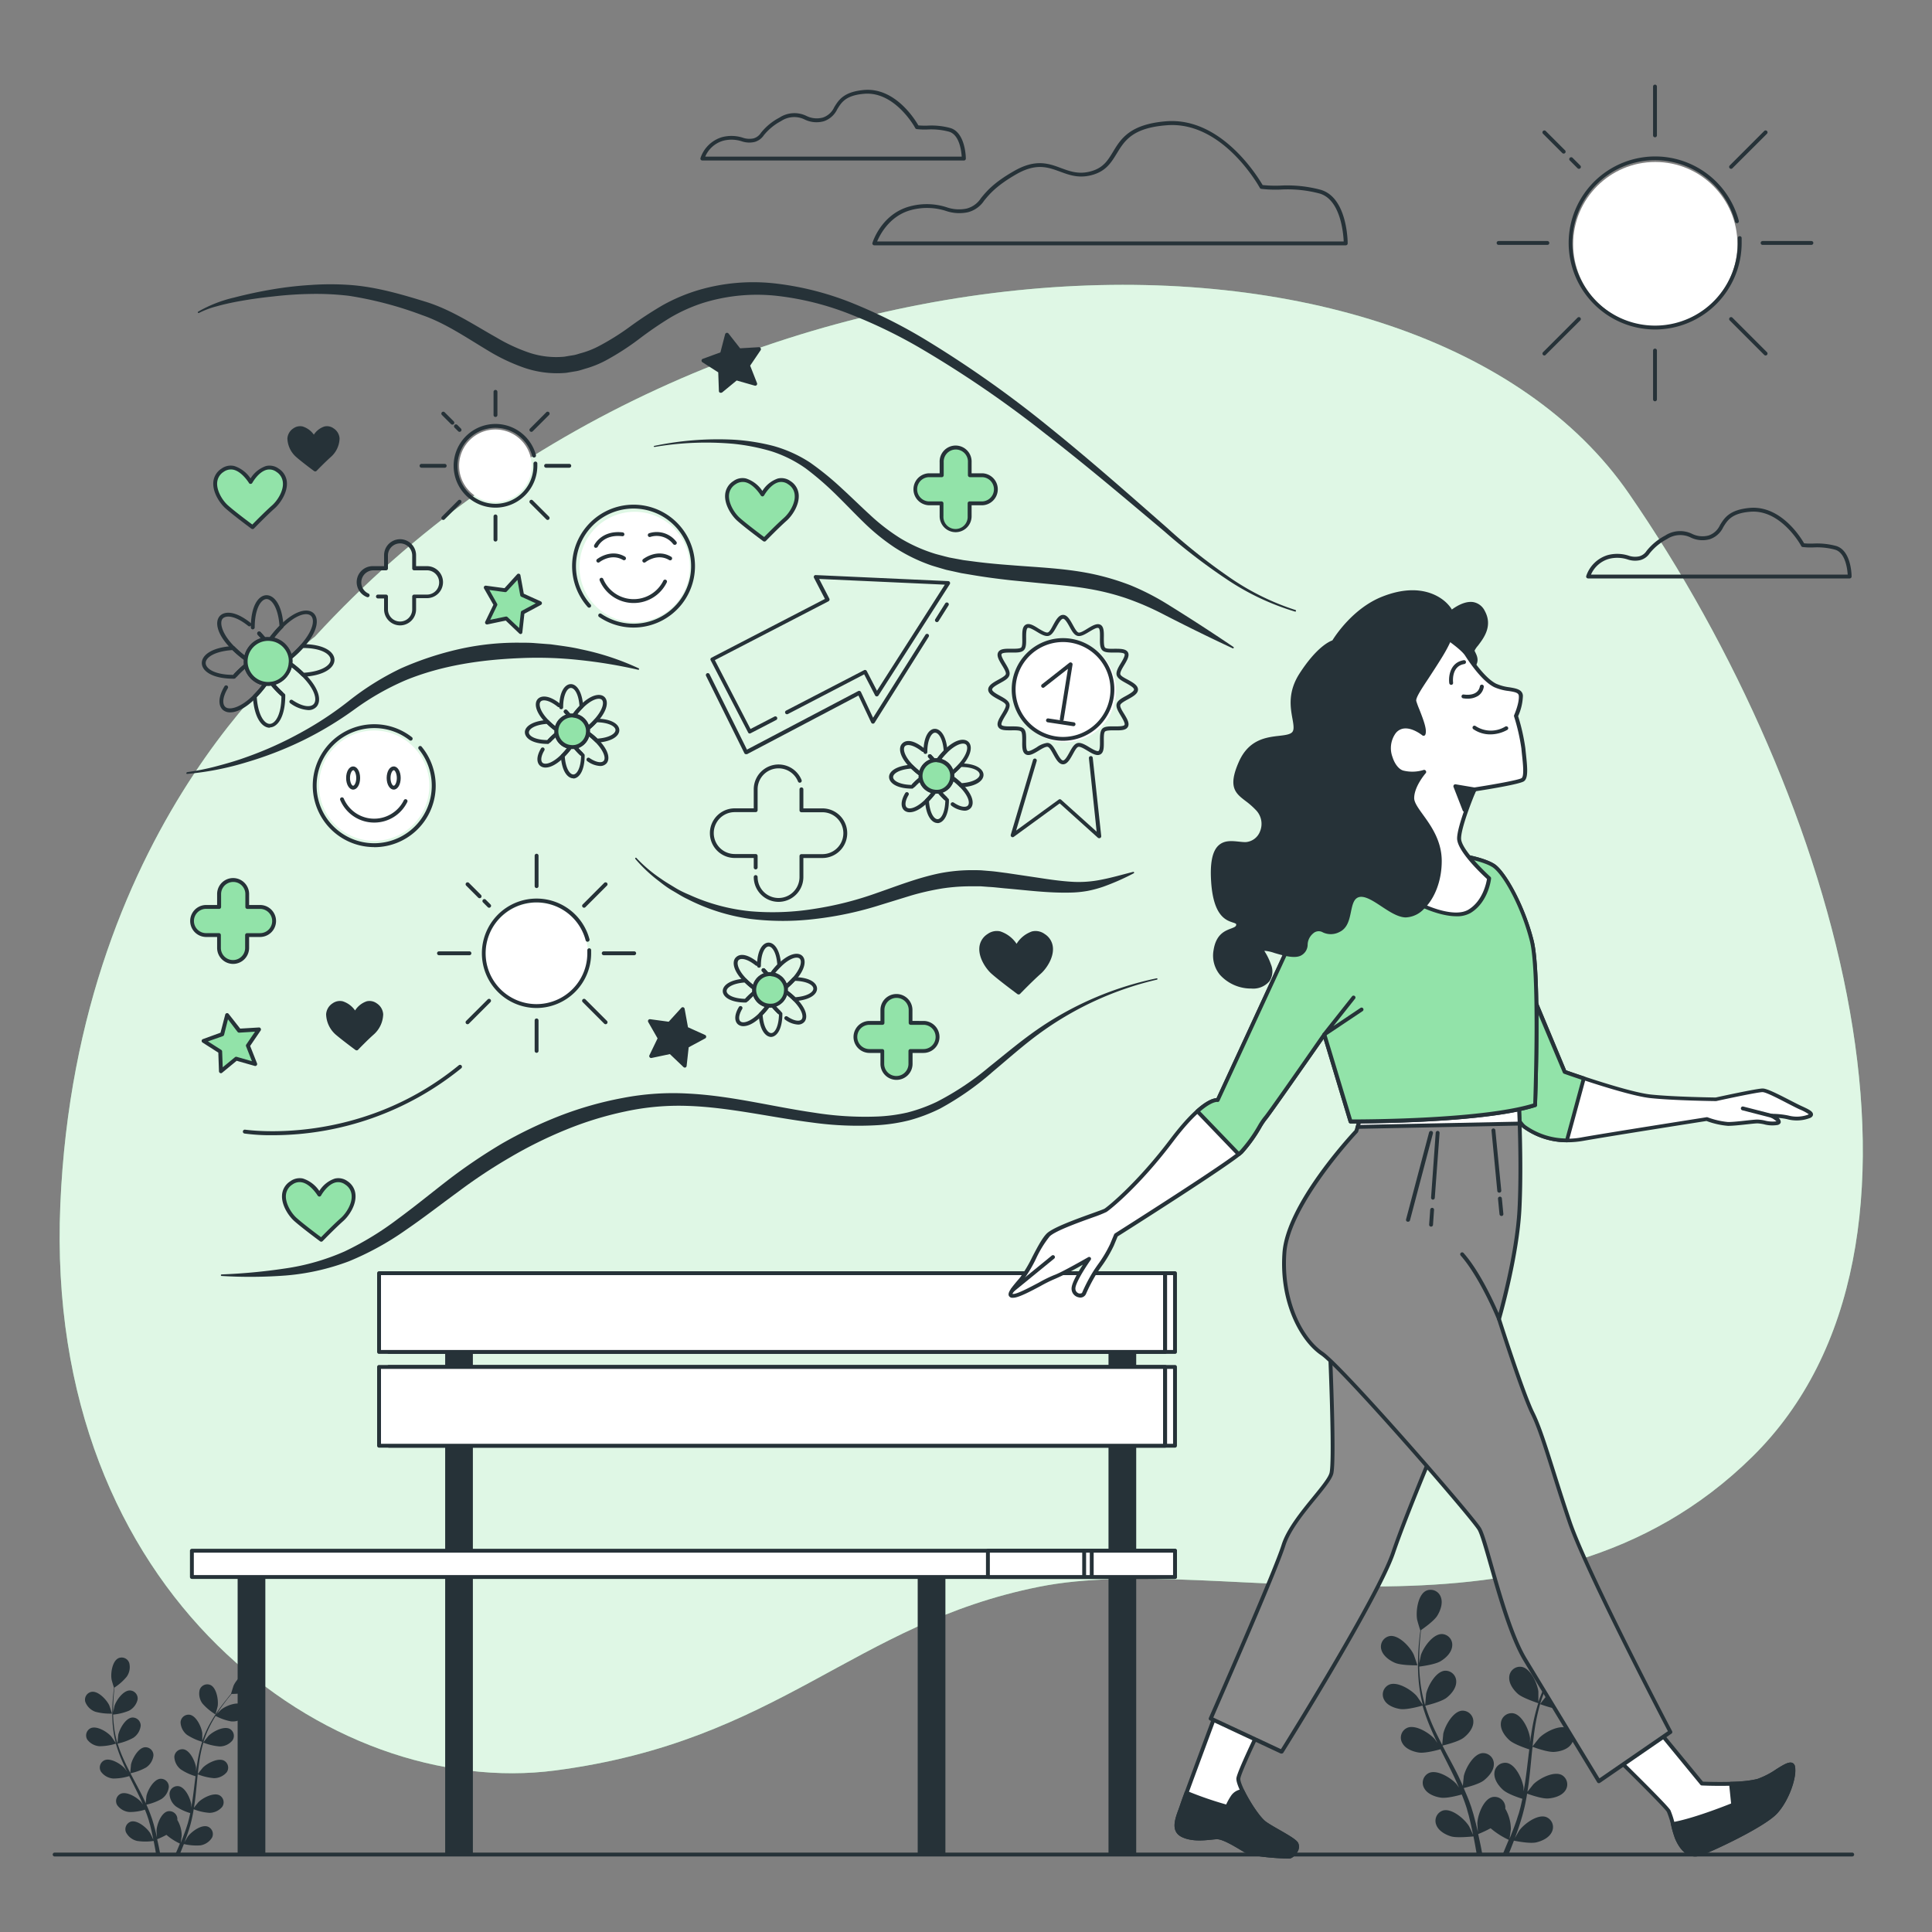 <svg xmlns="http://www.w3.org/2000/svg" viewBox="0 0 500 500"><rect x="0" y="0" width="500" height="500" fill="#808080" stroke="none"/><g id="freepik--background-simple--inject-77"><path d="M81.51,164.76s-61.64,45.92-65.9,147.06,70,154,128.11,146.37,77.06-37.92,125.21-47.54,129.58,20.6,184.62-33.7,22.86-169.71-32-249.23S183.74,53.2,81.51,164.76Z" style="fill:#92E3A9"></path><path d="M81.51,164.76s-61.64,45.92-65.9,147.06,70,154,128.11,146.37,77.06-37.92,125.21-47.54,129.58,20.6,184.62-33.7,22.86-169.71-32-249.23S183.74,53.2,81.51,164.76Z" style="fill:#fff;opacity:0.7"></path></g><g id="freepik--Plants--inject-77"><path d="M361,430.33c1.69.74,5.82.65,5.82.65s-.89-2.71-1-2.87c-.9-1.89-3.77-5-6.1-4.71a2.79,2.79,0,0,0-2.24,3.49C357.9,428.51,359.56,429.71,361,430.33Z" style="fill:#263238"></path><path d="M362.42,442.3c1.75.25,5.44-.82,5.73-.9a50.51,50.51,0,0,0,2.24,6.18c.51,1.18,1.05,2.34,1.62,3.51-.34-.49-.64-.93-.69-1-1.38-1.59-5-3.85-7.13-2.93a2.78,2.78,0,0,0-1.24,4c.8,1.45,2.72,2.17,4.27,2.4s4.74-.62,5.57-.86l.66,1.34c1.07,2.12,2.14,4.24,3.13,6.34.35.75.67,1.49,1,2.24l-.6-.86c-1.38-1.59-5-3.85-7.13-2.93a2.79,2.79,0,0,0-1.24,4c.8,1.45,2.72,2.17,4.27,2.4s4.43-.54,5.42-.82c.31.78.61,1.55.87,2.31.17.52.36,1,.5,1.55s.29,1.05.44,1.57c.24,1,.49,2,.7,3,.16.69.29,1.35.42,2-.34-.75-1-2.19-1.1-2.3-1.12-1.78-4.33-4.56-6.61-4a2.79,2.79,0,0,0-1.82,3.72c.57,1.56,2.36,2.56,3.86,3s5.31.05,5.77,0c.22,1.09.42,2.15.59,3.16.1.54.18,1,.26,1.54h1.46c-.11-.58-.22-1.17-.34-1.79-.22-1.11-.48-2.3-.75-3.51a32,32,0,0,0,3.22-1.51,20.23,20.23,0,0,0,4.69,3c-.42,1-.84,2-1.25,3l-.37.82h1.54l.11-.27c.43-1.05.87-2.18,1.31-3.34.45.09,4.07.83,5.76.45,1.53-.35,3.38-1.21,4.07-2.73a2.79,2.79,0,0,0-1.54-3.85c-2.23-.75-5.64,1.79-6.88,3.48-.08.1-.76,1.27-1.17,2l.53-1.43c.36-1,.68-1.95,1-3,.15-.52.31-1,.46-1.56s.28-1.08.42-1.63c.31-1.27.55-2.58.77-3.9.85.31,3.89,1.37,5.46,1.25s3.53-.68,4.44-2.07a2.79,2.79,0,0,0-.94-4c-2.09-1.08-5.84.91-7.33,2.39-.09.09-1,1.28-1.55,1.94.12-.8.25-1.59.35-2.4.29-2.33.51-4.7.74-7.06.07-.73.15-1.45.23-2.17.3.11,3.88,1.45,5.64,1.32,1.57-.11,3.53-.68,4.44-2.08a2.77,2.77,0,0,0-.94-4c-2.09-1.08-5.84.91-7.33,2.39-.11.11-1.47,1.82-1.8,2.27.17-1.59.35-3.18.59-4.73a50.59,50.59,0,0,1,1.36-6.21c.14.05,3.87,1.46,5.68,1.33,1.56-.11,3.53-.68,4.43-2.07a2.79,2.79,0,0,0-.93-4c-2.09-1.08-5.84.91-7.33,2.39-.12.12-1.59,1.95-1.83,2.3,0-.11.06-.24.1-.36a35,35,0,0,1,2.46-5.88c.53-1.05,1.1-2,1.68-2.95.67.33,3.74,1.83,5.37,1.89s3.59-.29,4.64-1.58a2.78,2.78,0,0,0-.49-4.11c-2-1.3-5.9.26-7.54,1.57-.09.07-.92.9-1.52,1.51.27-.42.54-.86.8-1.25,1-1.48,2-2.78,2.87-3.92.51-.65,1-1.22,1.43-1.75.83,0,4.16-.12,5.61-.8s3-1.91,3.39-3.54a2.77,2.77,0,0,0-2.33-3.42c-2.34-.26-5.12,3-6,4.87-.08.17-.93,2.89-.89,2.89h.05q-.66.75-1.41,1.65c-.92,1.13-1.94,2.41-3,3.87a49.79,49.79,0,0,0-3.07,4.89,35.69,35.69,0,0,0-2.62,5.9s0,0,0,.08c0-.69,0-2.62,0-2.77-.27-2.08-2-6-4.33-6.38a2.78,2.78,0,0,0-3.21,2.62c-.14,1.66,1.06,3.31,2.23,4.36s5,2.32,5.28,2.41a49.68,49.68,0,0,0-1.55,6.39c-.22,1.26-.41,2.54-.58,3.82,0-.6,0-1.13,0-1.21-.27-2.08-2-5.95-4.33-6.38a2.8,2.8,0,0,0-3.22,2.62c-.13,1.66,1.07,3.32,2.24,4.36s4.29,2.1,5.12,2.36c-.06.49-.13,1-.19,1.48-.28,2.36-.55,4.72-.89,7-.12.81-.26,1.61-.41,2.4,0-.53,0-1,0-1-.27-2.08-2-5.95-4.33-6.38a2.79,2.79,0,0,0-3.21,2.62c-.13,1.66,1.07,3.31,2.24,4.36s4,2,5,2.31c-.18.81-.35,1.62-.55,2.4-.15.53-.26,1.05-.44,1.57s-.33,1-.5,1.55c-.35,1-.71,2-1.08,2.92-.25.65-.5,1.27-.75,1.9.12-.81.34-2.4.34-2.53a10.67,10.67,0,0,0-1.45-5.26,2.59,2.59,0,0,0,0-.62,2.78,2.78,0,0,0-3.4-2.36c-2.27.61-3.72,4.6-3.82,6.7,0,.12.07,1.47.14,2.32-.12-.49-.22-1-.35-1.48-.24-1-.51-2-.79-3.08-.15-.51-.31-1-.47-1.55s-.37-1.06-.55-1.59c-.45-1.23-1-2.46-1.51-3.68.88-.21,4-1,5.24-2s2.57-2.51,2.56-4.17a2.79,2.79,0,0,0-3-2.86c-2.34.26-4.37,4-4.79,6,0,.13-.17,1.64-.23,2.47-.33-.73-.66-1.46-1-2.19-1-2.11-2.16-4.2-3.28-6.3l-1-1.93c.31-.08,4-.94,5.43-2,1.25-.95,2.57-2.51,2.56-4.17a2.79,2.79,0,0,0-3-2.86c-2.34.26-4.37,4-4.79,6,0,.16-.23,2.33-.26,2.89-.73-1.42-1.45-2.84-2.11-4.27a49.18,49.18,0,0,1-2.29-5.93c.14,0,4-.92,5.47-2,1.24-.95,2.56-2.52,2.55-4.18a2.78,2.78,0,0,0-3-2.85c-2.34.25-4.37,4-4.79,6,0,.16-.24,2.5-.25,2.93,0-.12-.09-.24-.12-.36a35.46,35.46,0,0,1-1.19-6.26c-.14-1.17-.2-2.29-.23-3.39.74-.09,4.12-.54,5.53-1.39s2.82-2.22,3-3.87a2.78,2.78,0,0,0-2.67-3.16c-2.36,0-4.78,3.47-5.43,5.47,0,.11-.27,1.25-.43,2.09,0-.49,0-1,0-1.48,0-1.78.12-3.41.23-4.85.07-.82.15-1.56.23-2.25.68-.47,3.41-2.39,4.24-3.76s1.49-3.28.88-4.82a2.8,2.8,0,0,0-3.84-1.58c-2.09,1.08-2.64,5.29-2.29,7.37,0,.17.82,2.92.86,2.9l0,0q-.15,1-.27,2.16c-.14,1.44-.29,3.07-.33,4.86a49.58,49.58,0,0,0,.13,5.77,37.07,37.07,0,0,0,1.07,6.36l0,.08c-.37-.58-1.46-2.18-1.56-2.29-1.38-1.59-5-3.85-7.13-2.93a2.79,2.79,0,0,0-1.24,4C359,441.35,360.87,442.07,362.42,442.3Z" style="fill:#263238"></path><path d="M402.77,431.24s.76-2.74.78-2.92c.29-2.08-.37-6.27-2.49-7.3a2.78,2.78,0,0,0-3.79,1.68c-.57,1.56.15,3.48,1,4.79C399.28,429,402.77,431.24,402.77,431.24Z" style="fill:#263238"></path><path d="M24.67,443a14.78,14.78,0,0,0,4.33.48s-.66-2-.72-2.14c-.67-1.41-2.81-3.74-4.54-3.5a2.07,2.07,0,0,0-1.67,2.59A4.35,4.35,0,0,0,24.67,443Z" style="fill:#263238"></path><path d="M25.73,451.92a14.16,14.16,0,0,0,4.26-.67,38.15,38.15,0,0,0,1.67,4.61q.57,1.31,1.2,2.61c-.25-.37-.47-.7-.51-.74-1-1.18-3.7-2.87-5.31-2.18a2.07,2.07,0,0,0-.92,2.94,4.33,4.33,0,0,0,3.18,1.79,14,14,0,0,0,4.15-.63c.16.33.32.66.49,1,.79,1.58,1.59,3.16,2.33,4.72.26.56.49,1.11.73,1.66l-.44-.63c-1-1.18-3.7-2.87-5.31-2.18a2.07,2.07,0,0,0-.92,2.94,4.31,4.31,0,0,0,3.18,1.79,13.13,13.13,0,0,0,4-.61c.23.58.46,1.15.65,1.72.12.39.27.76.37,1.15s.22.79.33,1.17c.18.75.37,1.52.52,2.25.11.51.21,1,.31,1.49-.25-.55-.77-1.62-.82-1.71-.83-1.32-3.22-3.39-4.92-3a2.07,2.07,0,0,0-1.35,2.77,4.32,4.32,0,0,0,2.87,2.25,14.27,14.27,0,0,0,4.29,0c.17.81.32,1.61.45,2.36.07.39.13.77.19,1.14h1.08c-.08-.43-.16-.87-.25-1.33-.16-.83-.35-1.71-.56-2.61a21.12,21.12,0,0,0,2.4-1.13,14.84,14.84,0,0,0,3.49,2.25c-.31.77-.63,1.52-.93,2.21l-.27.61h1.14l.09-.2c.32-.78.64-1.62,1-2.49a14.3,14.3,0,0,0,4.28.34,4.36,4.36,0,0,0,3-2,2.07,2.07,0,0,0-1.14-2.87c-1.66-.55-4.2,1.33-5.12,2.59-.06.07-.56.95-.87,1.5l.39-1.06c.27-.72.51-1.45.78-2.24.11-.38.23-.76.34-1.15s.21-.81.31-1.22c.23-.95.41-1.92.57-2.9a13.51,13.51,0,0,0,4.07.93,4.34,4.34,0,0,0,3.3-1.54,2.07,2.07,0,0,0-.7-3c-1.55-.8-4.34.68-5.45,1.78-.07.07-.78.95-1.16,1.44.1-.59.19-1.18.27-1.78.21-1.74.38-3.5.55-5.26.05-.54.11-1.08.16-1.61a14.79,14.79,0,0,0,4.21,1,4.35,4.35,0,0,0,3.3-1.54,2.08,2.08,0,0,0-.7-3c-1.55-.8-4.35.68-5.45,1.78-.09.08-1.1,1.35-1.34,1.69.12-1.18.26-2.36.44-3.52a34.1,34.1,0,0,1,1-4.62,14.73,14.73,0,0,0,4.22,1,4.3,4.3,0,0,0,3.3-1.55,2.07,2.07,0,0,0-.69-3c-1.56-.8-4.35.68-5.46,1.78-.09.09-1.18,1.45-1.36,1.71a2.13,2.13,0,0,0,.07-.27,27.41,27.41,0,0,1,1.83-4.37c.4-.78.83-1.51,1.26-2.2a13.82,13.82,0,0,0,4,1.41,4.36,4.36,0,0,0,3.45-1.18,2.07,2.07,0,0,0-.36-3.06c-1.46-1-4.4.2-5.62,1.17-.07.05-.69.67-1.13,1.12l.59-.93c.74-1.1,1.48-2.07,2.14-2.92.38-.48.73-.9,1.07-1.3a13.73,13.73,0,0,0,4.17-.59,4.37,4.37,0,0,0,2.53-2.64,2.08,2.08,0,0,0-1.74-2.55c-1.74-.18-3.81,2.2-4.45,3.63-.05.12-.69,2.15-.66,2.15h0c-.33.38-.68.78-1,1.23-.68.84-1.44,1.79-2.2,2.88a38.87,38.87,0,0,0-2.29,3.64,27.49,27.49,0,0,0-1.95,4.39s0,0,0,.06c0-.51,0-1.95,0-2.06-.2-1.55-1.5-4.43-3.23-4.75a2.08,2.08,0,0,0-2.39,1.95,4.35,4.35,0,0,0,1.67,3.25,14.77,14.77,0,0,0,3.92,1.79,37.59,37.59,0,0,0-1.15,4.76c-.16.94-.3,1.89-.43,2.84,0-.44,0-.84,0-.9-.21-1.55-1.51-4.43-3.23-4.75a2.08,2.08,0,0,0-2.39,1.95,4.32,4.32,0,0,0,1.67,3.25,13.83,13.83,0,0,0,3.8,1.76c0,.36-.09.73-.13,1.09-.21,1.76-.42,3.52-.67,5.23-.08.61-.19,1.2-.3,1.79,0-.39,0-.73,0-.78-.2-1.55-1.5-4.43-3.23-4.74a2.07,2.07,0,0,0-2.39,2,4.35,4.35,0,0,0,1.67,3.24,13.37,13.37,0,0,0,3.7,1.72c-.13.6-.26,1.21-.41,1.79-.11.39-.19.78-.33,1.17l-.37,1.15c-.26.72-.53,1.47-.8,2.17-.19.49-.38,1-.56,1.41.09-.6.25-1.78.25-1.88A7.88,7.88,0,0,0,45.89,471a1.75,1.75,0,0,0,0-.46,2.07,2.07,0,0,0-2.53-1.76c-1.69.45-2.77,3.42-2.85,5,0,.1.06,1.1.11,1.74-.09-.37-.17-.73-.26-1.11-.18-.75-.37-1.49-.59-2.29-.11-.38-.23-.77-.35-1.16s-.27-.78-.41-1.18c-.33-.92-.71-1.83-1.12-2.74a13.55,13.55,0,0,0,3.9-1.46,4.31,4.31,0,0,0,1.9-3.11,2.06,2.06,0,0,0-2.23-2.12c-1.75.19-3.26,3-3.57,4.49,0,.1-.13,1.22-.17,1.84-.25-.54-.49-1.09-.76-1.63-.78-1.57-1.62-3.13-2.45-4.69l-.75-1.44a14.25,14.25,0,0,0,4.05-1.5,4.31,4.31,0,0,0,1.9-3.11,2.07,2.07,0,0,0-2.24-2.12c-1.74.19-3.25,3-3.57,4.49,0,.12-.17,1.74-.18,2.15-.55-1.05-1.09-2.11-1.57-3.18a34.24,34.24,0,0,1-1.71-4.41,14.89,14.89,0,0,0,4.07-1.5,4.36,4.36,0,0,0,1.9-3.11,2.09,2.09,0,0,0-2.24-2.13c-1.74.19-3.25,3-3.57,4.5,0,.12-.18,1.86-.19,2.18a2,2,0,0,0-.09-.26,26.93,26.93,0,0,1-.88-4.67c-.1-.87-.14-1.7-.17-2.52a14,14,0,0,0,4.11-1,4.33,4.33,0,0,0,2.23-2.89,2.07,2.07,0,0,0-2-2.35c-1.75,0-3.56,2.59-4,4.07,0,.09-.2.94-.32,1.56,0-.37,0-.75,0-1.1,0-1.33.09-2.54.17-3.61.05-.61.11-1.16.17-1.68a13.83,13.83,0,0,0,3.16-2.8,4.29,4.29,0,0,0,.65-3.58,2.07,2.07,0,0,0-2.85-1.18c-1.56.81-2,3.94-1.71,5.48,0,.14.61,2.18.64,2.16l0,0c-.07.5-.14,1-.2,1.61-.11,1.07-.22,2.29-.25,3.62a39.5,39.5,0,0,0,.1,4.29,27.47,27.47,0,0,0,.8,4.74.08.08,0,0,0,0,.05c-.28-.43-1.09-1.61-1.16-1.7-1-1.18-3.7-2.86-5.31-2.18a2.08,2.08,0,0,0-.92,2.95A4.31,4.31,0,0,0,25.73,451.92Z" style="fill:#263238"></path><path d="M55.77,443.69s.55-2,.57-2.17c.22-1.55-.28-4.67-1.85-5.43a2.07,2.07,0,0,0-2.82,1.25,4.27,4.27,0,0,0,.75,3.56A14.54,14.54,0,0,0,55.77,443.69Z" style="fill:#263238"></path></g><g id="freepik--Clouds--inject-77"><path d="M348.27,63.49h-122a.48.48,0,0,1-.4-.2.47.47,0,0,1-.08-.44c.1-.31,2.41-7.61,9.87-9.49a16.82,16.82,0,0,1,9.28.26,9.73,9.73,0,0,0,5.26.35,6.27,6.27,0,0,0,3.66-2.68c1.37-1.68,3.26-4,8.53-7,5.58-3.23,9-2,12.24-.78,2.44.89,4.76,1.74,8,.73,3-.92,4.11-2.8,5.45-5,2-3.33,4.35-7.09,13.69-7.85,14.31-1.15,23.77,14.42,25,16.5a32.25,32.25,0,0,0,4.62.14,33.66,33.66,0,0,1,10.3,1.06c7,1.91,7.09,13.42,7.09,13.9A.5.5,0,0,1,348.27,63.49ZM227,62.49H347.75c-.1-2.19-.83-10.93-6.33-12.43a32.2,32.2,0,0,0-10-1,32.37,32.37,0,0,1-5-.18.49.49,0,0,1-.38-.26c-.09-.17-9.53-17.39-24.13-16.2C293,33.1,291,36.49,289,39.76c-1.39,2.26-2.69,4.39-6,5.42-3.57,1.11-6.15.16-8.65-.76-3.2-1.17-6.22-2.27-11.39.71s-6.93,5.17-8.26,6.79a7.2,7.2,0,0,1-4.17,3,10.68,10.68,0,0,1-5.77-.35,16,16,0,0,0-8.79-.26C230.27,55.75,227.75,60.71,227,62.49Z" style="fill:#263238"></path><path d="M249.46,41.54H181.77a.54.54,0,0,1-.41-.2.52.52,0,0,1-.07-.45,8.39,8.39,0,0,1,5.63-5.41,9.6,9.6,0,0,1,5.26.14,5.22,5.22,0,0,0,2.81.2,3.32,3.32,0,0,0,1.92-1.42,15,15,0,0,1,4.79-3.95,7.09,7.09,0,0,1,7-.45,6,6,0,0,0,4.3.41,5,5,0,0,0,2.9-2.67c1.16-1.89,2.48-4,7.77-4.46,8-.64,13.13,7.64,14,9.17a19.41,19.41,0,0,0,2.42.06,18.61,18.61,0,0,1,5.78.6c4,1.1,4.09,7.65,4.09,7.93A.5.5,0,0,1,249.46,41.54Zm-67-1h66.43c-.09-1.47-.59-5.72-3.33-6.47a17.87,17.87,0,0,0-5.5-.56,17.73,17.73,0,0,1-2.82-.1.52.52,0,0,1-.38-.26c0-.09-5.21-9.53-13.18-8.88-4.79.39-5.91,2.22-7,4a5.94,5.94,0,0,1-3.45,3.1,7,7,0,0,1-4.94-.42,6.11,6.11,0,0,0-6.14.38A14.31,14.31,0,0,0,197.68,35a4.21,4.21,0,0,1-2.43,1.75,6.08,6.08,0,0,1-3.32-.19,8.56,8.56,0,0,0-4.76-.14A7.22,7.22,0,0,0,182.51,40.54Z" style="fill:#263238"></path><path d="M478.7,149.7H411a.51.51,0,0,1-.41-.2.49.49,0,0,1-.07-.44,8.38,8.38,0,0,1,5.63-5.42,9.6,9.6,0,0,1,5.26.14,5.13,5.13,0,0,0,2.81.2,3.28,3.28,0,0,0,1.92-1.42,15.13,15.13,0,0,1,4.79-3.95,7.09,7.09,0,0,1,7-.44,6.08,6.08,0,0,0,4.3.4,5,5,0,0,0,2.9-2.67c1.16-1.89,2.48-4,7.77-4.46,8-.64,13.13,7.64,14,9.17a17.66,17.66,0,0,0,2.42.06,19.21,19.21,0,0,1,5.78.6c4.05,1.11,4.09,7.65,4.09,7.93A.5.5,0,0,1,478.7,149.7Zm-66.95-1h66.43c-.09-1.47-.59-5.72-3.33-6.46a17.94,17.94,0,0,0-5.5-.57,17.73,17.73,0,0,1-2.82-.1.49.49,0,0,1-.38-.26c0-.09-5.2-9.53-13.18-8.87-4.79.38-5.91,2.21-7,4a5.91,5.91,0,0,1-3.45,3.1,7,7,0,0,1-4.94-.42,6.14,6.14,0,0,0-6.14.38,14.3,14.3,0,0,0-4.52,3.72,4.2,4.2,0,0,1-2.43,1.74,6,6,0,0,1-3.31-.19,8.69,8.69,0,0,0-4.77-.14A7.24,7.24,0,0,0,411.75,148.7Z" style="fill:#263238"></path></g><g id="freepik--Sun--inject-77"><circle cx="428.39" cy="63.18" r="21.26" style="fill:#fff"></circle><path d="M428.31,85.27A22.39,22.39,0,1,1,450,57.13a.51.51,0,0,1-.36.62.51.51,0,0,1-.61-.36,21.41,21.41,0,1,0,.71,5.49q0-.63,0-1.23a.49.49,0,0,1,.47-.53.5.5,0,0,1,.53.47c0,.43,0,.85,0,1.29A22.42,22.42,0,0,1,428.31,85.27Z" style="fill:#263238"></path><path d="M468.79,63.38H456.16a.5.5,0,0,1-.5-.5.5.5,0,0,1,.5-.5h12.63a.5.5,0,0,1,.5.5A.51.51,0,0,1,468.79,63.38Z" style="fill:#263238"></path><path d="M400.46,63.38H387.83a.51.51,0,0,1-.5-.5.5.5,0,0,1,.5-.5h12.63a.5.5,0,0,1,.5.5A.5.5,0,0,1,400.46,63.38Z" style="fill:#263238"></path><path d="M448,43.69a.49.49,0,0,1-.35-.15.5.5,0,0,1,0-.71l8.93-8.93a.5.5,0,1,1,.71.71l-8.94,8.93A.47.47,0,0,1,448,43.69Z" style="fill:#263238"></path><path d="M399.69,92a.47.47,0,0,1-.35-.15.48.48,0,0,1,0-.7l8.93-8.94a.5.5,0,0,1,.7,0,.5.5,0,0,1,0,.71L400,91.85A.47.47,0,0,1,399.69,92Z" style="fill:#263238"></path><path d="M408.62,43.69a.49.49,0,0,1-.35-.15l-2-2a.48.48,0,0,1,0-.7.5.5,0,0,1,.71,0l2,2a.5.5,0,0,1,0,.71A.47.47,0,0,1,408.62,43.69Z" style="fill:#263238"></path><path d="M404.69,39.75a.54.54,0,0,1-.36-.14l-5-5a.5.5,0,0,1,0-.71.5.5,0,0,1,.7,0l5,5a.5.5,0,0,1,0,.71A.54.54,0,0,1,404.69,39.75Z" style="fill:#263238"></path><path d="M456.93,92a.49.49,0,0,1-.35-.15l-8.93-8.93a.5.5,0,0,1,0-.71.5.5,0,0,1,.7,0l8.94,8.94a.5.5,0,0,1,0,.7A.51.51,0,0,1,456.93,92Z" style="fill:#263238"></path><path d="M428.31,35.53a.5.5,0,0,1-.5-.5V22.4a.5.5,0,0,1,.5-.5.5.5,0,0,1,.5.5V35A.5.5,0,0,1,428.31,35.53Z" style="fill:#263238"></path><path d="M428.31,103.85a.5.5,0,0,1-.5-.5V90.72a.51.51,0,0,1,.5-.5.5.5,0,0,1,.5.5v12.63A.5.5,0,0,1,428.31,103.85Z" style="fill:#263238"></path></g><g id="freepik--Bench--inject-77"><rect x="115.71" y="339.2" width="6.17" height="140.39" style="fill:#263238"></rect><path d="M121.88,480.09h-6.17a.5.5,0,0,1-.5-.5V339.2a.51.51,0,0,1,.5-.5h6.17a.5.5,0,0,1,.5.5V479.59A.5.5,0,0,1,121.88,480.09Zm-5.67-1h5.17V339.7h-5.17Z" style="fill:#263238"></path><rect x="287.38" y="339.2" width="6.17" height="140.39" style="fill:#263238"></rect><path d="M293.55,480.09h-6.17a.5.5,0,0,1-.5-.5V339.2a.5.5,0,0,1,.5-.5h6.17a.51.51,0,0,1,.5.5V479.59A.5.5,0,0,1,293.55,480.09Zm-5.67-1h5.17V339.7h-5.17Z" style="fill:#263238"></path><rect x="237.97" y="403.71" width="6.17" height="75.89" style="fill:#263238"></rect><path d="M244.14,480.09H238a.5.5,0,0,1-.5-.5V403.71a.5.5,0,0,1,.5-.5h6.17a.5.5,0,0,1,.5.5v75.88A.5.5,0,0,1,244.14,480.09Zm-5.67-1h5.17V404.21h-5.17Z" style="fill:#263238"></path><rect x="62" y="403.71" width="6.17" height="75.89" style="fill:#263238"></rect><path d="M68.17,480.09H62a.5.5,0,0,1-.5-.5V403.71a.5.5,0,0,1,.5-.5h6.17a.5.5,0,0,1,.5.5v75.88A.5.5,0,0,1,68.17,480.09Zm-5.67-1h5.17V404.21H62.5Z" style="fill:#263238"></path><rect x="100.65" y="329.5" width="203.44" height="20.38" style="fill:#fff"></rect><path d="M304.09,350.38H100.65a.5.5,0,0,1-.5-.5V329.5a.5.5,0,0,1,.5-.5H304.09a.5.5,0,0,1,.5.5v20.38A.5.5,0,0,1,304.09,350.38Zm-202.94-1H303.59V330H101.15Z" style="fill:#263238"></path><rect x="100.65" y="353.76" width="203.44" height="20.38" style="fill:#fff"></rect><path d="M304.09,374.65H100.65a.5.5,0,0,1-.5-.5V353.76a.5.5,0,0,1,.5-.5H304.09a.51.51,0,0,1,.5.5v20.39A.51.51,0,0,1,304.09,374.65Zm-202.94-1H303.59V354.26H101.15Z" style="fill:#263238"></path><rect x="98.1" y="329.5" width="203.44" height="20.38" style="fill:#fff"></rect><path d="M301.54,350.38H98.1a.5.5,0,0,1-.5-.5V329.5a.5.5,0,0,1,.5-.5H301.54a.5.5,0,0,1,.5.5v20.38A.5.5,0,0,1,301.54,350.38Zm-202.94-1H301V330H98.6Z" style="fill:#263238"></path><rect x="98.1" y="353.76" width="203.44" height="20.38" style="fill:#fff"></rect><path d="M301.54,374.65H98.1a.5.5,0,0,1-.5-.5V353.76a.5.5,0,0,1,.5-.5H301.54a.5.5,0,0,1,.5.5v20.39A.5.5,0,0,1,301.54,374.65Zm-202.94-1H301V354.26H98.6Z" style="fill:#263238"></path><rect x="49.66" y="401.33" width="254.42" height="6.79" style="fill:#fff"></rect><path d="M304.09,408.62H49.66a.5.5,0,0,1-.5-.5v-6.79a.5.5,0,0,1,.5-.5H304.09a.5.5,0,0,1,.5.5v6.79A.5.5,0,0,1,304.09,408.62Zm-253.93-1H303.59v-5.79H50.16Z" style="fill:#263238"></path><rect x="255.67" y="401.33" width="48.42" height="6.79" style="fill:#fff"></rect><path d="M304.09,408.62H255.67a.5.5,0,0,1-.5-.5v-6.79a.5.5,0,0,1,.5-.5h48.42a.5.5,0,0,1,.5.5v6.79A.5.5,0,0,1,304.09,408.62Zm-47.92-1h47.42v-5.79H256.17Z" style="fill:#263238"></path><path d="M280.58,408.42a.5.5,0,0,1-.5-.5v-6.51a.5.5,0,0,1,.5-.5.5.5,0,0,1,.5.5v6.51A.5.5,0,0,1,280.58,408.42Z" style="fill:#263238"></path><path d="M282.54,408.42a.5.5,0,0,1-.5-.5v-6.51a.5.5,0,0,1,.5-.5.5.5,0,0,1,.5.5v6.51A.5.5,0,0,1,282.54,408.42Z" style="fill:#263238"></path></g><g id="freepik--Badge--inject-77"><circle cx="275.57" cy="178.76" r="13.27" style="fill:#fff"></circle><path d="M275.12,197.8c-1.1,0-1.82-1.31-2.52-2.57-.45-.82-1-1.83-1.46-1.95s-1.51.48-2.34,1c-1.26.76-2.45,1.47-3.37.94s-.9-1.94-.87-3.43c0-1,0-2.13-.3-2.47s-1.53-.33-2.48-.31c-1.49,0-2.89.06-3.43-.87s.19-2.11.95-3.37c.49-.83,1.11-1.85,1-2.34s-1.14-1-2-1.46c-1.26-.7-2.56-1.42-2.56-2.51s1.3-1.82,2.56-2.52c.82-.45,1.84-1,2-1.46s-.49-1.51-1-2.34c-.76-1.26-1.48-2.45-.95-3.37s1.94-.89,3.43-.87c1,0,2.13,0,2.48-.3s.32-1.53.3-2.48c0-1.49-.05-2.89.87-3.43s2.11.19,3.37,1c.83.49,1.85,1.11,2.34,1s1-1.14,1.46-2c.7-1.26,1.42-2.56,2.52-2.56s1.81,1.3,2.51,2.56c.45.82,1,1.84,1.46,2s1.52-.49,2.34-1c1.26-.76,2.46-1.48,3.37-1s.9,1.94.87,3.43c0,1,0,2.13.31,2.48s1.52.32,2.47.3c1.5,0,2.9,0,3.43.87s-.18,2.11-.94,3.37c-.5.83-1.11,1.85-1,2.34s1.13,1,2,1.46c1.26.7,2.57,1.42,2.57,2.52s-1.31,1.81-2.57,2.51c-.82.45-1.83,1-2,1.46s.48,1.52,1,2.34c.76,1.26,1.47,2.46.94,3.37s-1.94.9-3.43.87c-.95,0-2.13,0-2.47.31s-.32,1.52-.31,2.47c0,1.49.06,2.9-.87,3.43s-2.11-.18-3.37-.94c-.83-.5-1.85-1.11-2.34-1s-1,1.13-1.46,1.95C276.93,196.49,276.21,197.8,275.12,197.8ZM271,192.26a1.83,1.83,0,0,1,.4.05c.86.23,1.45,1.3,2.08,2.44.48.86,1.13,2.05,1.64,2.05s1.16-1.19,1.64-2.05c.62-1.14,1.22-2.21,2.08-2.44s2,.41,3.1,1.09c.83.5,2,1.17,2.36.94s.39-1.57.37-2.55c0-1.31,0-2.56.6-3.2s1.89-.62,3.2-.6c1,0,2.31,0,2.55-.37s-.45-1.53-.94-2.36c-.68-1.13-1.33-2.21-1.09-3.1s1.3-1.46,2.44-2.08c.86-.48,2.05-1.14,2.05-1.64s-1.19-1.16-2.05-1.64c-1.14-.63-2.21-1.22-2.44-2.08s.41-2,1.09-3.11c.5-.82,1.17-2,.94-2.36s-1.58-.39-2.55-.37c-1.31,0-2.56.05-3.2-.6s-.62-1.88-.6-3.2c0-1,.05-2.3-.37-2.54s-1.53.44-2.36.93c-1.13.69-2.21,1.33-3.1,1.09s-1.46-1.3-2.08-2.43c-.48-.87-1.14-2-1.64-2s-1.16,1.18-1.64,2c-.63,1.13-1.22,2.2-2.08,2.43s-2-.4-3.11-1.09c-.82-.49-2-1.17-2.35-.94s-.4,1.58-.38,2.55c0,1.32.05,2.56-.6,3.2s-1.88.62-3.2.6c-1,0-2.3,0-2.54.37s.44,1.54.93,2.36c.69,1.14,1.33,2.21,1.09,3.11s-1.3,1.45-2.43,2.08c-.87.48-2.05,1.13-2.05,1.64s1.18,1.16,2.05,1.64c1.13.62,2.2,1.22,2.43,2.08s-.4,2-1.09,3.1c-.49.83-1.17,2-.94,2.36s1.58.39,2.55.37c1.32,0,2.56,0,3.2.6s.62,1.89.6,3.2c0,1,0,2.31.37,2.55s1.54-.45,2.36-.94A6.13,6.13,0,0,1,271,192.26Z" style="fill:#263238"></path><path d="M275.12,191.71a13.28,13.28,0,1,1,13.27-13.27A13.29,13.29,0,0,1,275.12,191.71Zm0-25.55a12.28,12.28,0,1,0,12.27,12.28A12.3,12.3,0,0,0,275.12,166.16Z" style="fill:#263238"></path><path d="M284.45,216.92a.5.5,0,0,1-.33-.12l-9.87-8.89-11.88,8.66a.5.5,0,0,1-.78-.54l5.75-19.36a.51.51,0,0,1,.62-.34.5.5,0,0,1,.34.62l-5.33,18,11-8a.5.5,0,0,1,.63,0l9.21,8.28-2-19a.5.5,0,0,1,.44-.55.48.48,0,0,1,.55.44L285,216.37a.51.51,0,0,1-.27.5A.46.46,0,0,1,284.45,216.92Z" style="fill:#263238"></path><path d="M274.79,186.66h-.08a.51.51,0,0,1-.42-.57l2.09-13-6.12,4.8a.49.49,0,0,1-.7-.08.5.5,0,0,1,.09-.7l7.12-5.6a.5.5,0,0,1,.56,0,.49.49,0,0,1,.24.51l-2.29,14.24A.5.5,0,0,1,274.79,186.66Z" style="fill:#263238"></path><path d="M277.84,187.93h-.08l-6.61-1a.5.5,0,1,1,.15-1l6.62,1a.49.49,0,0,1,.41.57A.5.5,0,0,1,277.84,187.93Z" style="fill:#263238"></path><path d="M70.55,293.79a50.68,50.68,0,0,1-7.27-.43.5.5,0,1,1,.16-1c.29,0,29.44,4.49,55.3-16.67a.5.5,0,0,1,.7.07.5.5,0,0,1-.07.71A77.46,77.46,0,0,1,70.55,293.79Z" style="fill:#263238"></path></g><g id="freepik--Arrow--inject-77"><path d="M194.06,189.83l-.15,0a.48.48,0,0,1-.29-.25l-9.7-18.7a.49.49,0,0,1,.21-.67L213.49,155l-2.82-5.44a.5.5,0,0,1,0-.5.46.46,0,0,1,.44-.23l34.29,1.56a.48.48,0,0,1,.42.27.52.52,0,0,1,0,.5L227.34,180a.52.52,0,0,1-.45.23.48.48,0,0,1-.42-.27l-2.82-5.44L203.9,184.79a.5.5,0,0,1-.67-.21.51.51,0,0,1,.21-.68l20.19-10.46a.5.5,0,0,1,.68.21l2.65,5.12,17.56-27.46L212,149.83l2.65,5.12a.5.5,0,0,1,0,.38.51.51,0,0,1-.25.29L185,170.84l9.23,17.82,6.2-3.21a.49.49,0,0,1,.67.21.5.5,0,0,1-.21.67l-6.64,3.44A.46.46,0,0,1,194.06,189.83Z" style="fill:#263238"></path><path d="M242.47,161a.45.45,0,0,1-.27-.08.49.49,0,0,1-.15-.68l2.57-4.09a.51.51,0,0,1,.69-.16.49.49,0,0,1,.16.69l-2.58,4.09A.49.49,0,0,1,242.47,161Z" style="fill:#263238"></path><path d="M193.09,195.17a.41.41,0,0,1-.16,0,.48.48,0,0,1-.29-.25l-9.91-20a.5.5,0,0,1,.23-.67.51.51,0,0,1,.67.23L193.31,194l28.83-15.17a.53.53,0,0,1,.39,0,.5.5,0,0,1,.29.26l3.13,6.66,13.55-21.48a.51.51,0,0,1,.69-.16.5.5,0,0,1,.15.69l-14,22.26a.5.5,0,0,1-.87-.06l-3.3-7-28.82,15.17A.59.59,0,0,1,193.09,195.17Z" style="fill:#263238"></path></g><g id="freepik--Suns--inject-77"><circle cx="138.92" cy="246.9" r="13.27" style="fill:#fff"></circle><path d="M138.87,260.87a14.16,14.16,0,1,1,13.69-17.79.5.5,0,1,1-1,.25,13.16,13.16,0,1,0,.44,3.38c0-.26,0-.51,0-.76a.5.5,0,0,1,.47-.53.49.49,0,0,1,.52.47c0,.27,0,.54,0,.82A14.18,14.18,0,0,1,138.87,260.87Z" style="fill:#263238"></path><path d="M164.13,247.21h-7.89a.51.51,0,0,1-.5-.5.5.5,0,0,1,.5-.5h7.89a.5.5,0,0,1,.5.5A.51.51,0,0,1,164.13,247.21Z" style="fill:#263238"></path><path d="M121.49,247.21h-7.88a.5.5,0,0,1-.5-.5.5.5,0,0,1,.5-.5h7.88a.5.5,0,0,1,.5.5A.5.5,0,0,1,121.49,247.21Z" style="fill:#263238"></path><path d="M151.15,234.92a.5.5,0,0,1-.35-.85l5.57-5.58a.51.51,0,0,1,.71,0,.5.5,0,0,1,0,.71l-5.57,5.57A.51.51,0,0,1,151.15,234.92Z" style="fill:#263238"></path><path d="M121,265.07a.51.51,0,0,1-.36-.15.51.51,0,0,1,0-.71l5.58-5.57a.5.5,0,0,1,.7,0,.5.5,0,0,1,0,.71l-5.57,5.57A.5.5,0,0,1,121,265.07Z" style="fill:#263238"></path><path d="M126.58,234.92a.47.47,0,0,1-.35-.15L125,233.54a.5.5,0,0,1,.71-.71l1.23,1.24a.48.48,0,0,1,0,.7A.47.47,0,0,1,126.58,234.92Z" style="fill:#263238"></path><path d="M124.13,232.46a.5.5,0,0,1-.36-.14l-3.12-3.12a.5.5,0,1,1,.71-.71l3.12,3.12a.51.51,0,0,1,0,.71A.49.49,0,0,1,124.13,232.46Z" style="fill:#263238"></path><path d="M156.73,265.07a.51.51,0,0,1-.36-.15l-5.57-5.57a.5.5,0,0,1,.71-.71l5.57,5.57a.5.5,0,0,1,0,.71A.49.49,0,0,1,156.73,265.07Z" style="fill:#263238"></path><path d="M138.87,229.83a.5.5,0,0,1-.5-.5v-7.88a.5.5,0,0,1,.5-.5.5.5,0,0,1,.5.5v7.88A.5.5,0,0,1,138.87,229.83Z" style="fill:#263238"></path><path d="M138.87,272.47a.5.5,0,0,1-.5-.5v-7.89a.5.5,0,0,1,.5-.5.51.51,0,0,1,.5.5V272A.51.51,0,0,1,138.87,272.47Z" style="fill:#263238"></path><path d="M137.29,118.15a9.39,9.39,0,1,0,.31,2.4c0-.18,0-.36,0-.54" style="fill:#fff"></path><path d="M128.23,131.38a10.83,10.83,0,1,1,10.47-13.61.51.51,0,0,1-.36.62.5.5,0,0,1-.61-.36,9.83,9.83,0,1,0,.33,2.52c0-.19,0-.38,0-.56a.5.5,0,0,1,.47-.53.48.48,0,0,1,.53.47c0,.21,0,.41,0,.62A10.84,10.84,0,0,1,128.23,131.38Z" style="fill:#263238"></path><path d="M147.33,121.05h-6a.5.5,0,0,1-.5-.5.5.5,0,0,1,.5-.5h6a.5.5,0,0,1,.5.5A.5.5,0,0,1,147.33,121.05Z" style="fill:#263238"></path><path d="M115.09,121.05h-6a.5.5,0,0,1-.5-.5.5.5,0,0,1,.5-.5h6a.51.51,0,0,1,.5.5A.5.5,0,0,1,115.09,121.05Z" style="fill:#263238"></path><path d="M137.52,111.76a.47.47,0,0,1-.35-.15.48.48,0,0,1,0-.7l4.21-4.22a.5.5,0,1,1,.71.71l-4.22,4.21A.47.47,0,0,1,137.52,111.76Z" style="fill:#263238"></path><path d="M114.72,134.56a.5.5,0,0,1-.35-.85l4.21-4.22a.5.5,0,0,1,.71.71l-4.22,4.21A.47.47,0,0,1,114.72,134.56Z" style="fill:#263238"></path><path d="M118.94,111.76a.51.51,0,0,1-.36-.15l-.93-.93a.5.5,0,0,1,0-.71.51.51,0,0,1,.71,0l.93.94a.5.5,0,0,1-.35.85Z" style="fill:#263238"></path><path d="M117.08,109.9a.5.5,0,0,1-.35-.14l-2.36-2.36a.5.5,0,0,1,0-.71.5.5,0,0,1,.7,0l2.36,2.36a.5.5,0,0,1-.35.85Z" style="fill:#263238"></path><path d="M141.74,134.56a.51.51,0,0,1-.36-.15l-4.21-4.21a.5.5,0,0,1,0-.71.5.5,0,0,1,.7,0l4.22,4.22a.5.5,0,0,1-.35.85Z" style="fill:#263238"></path><path d="M128.23,107.91a.5.5,0,0,1-.5-.5v-6a.5.5,0,0,1,.5-.5.5.5,0,0,1,.5.5v6A.5.5,0,0,1,128.23,107.91Z" style="fill:#263238"></path><path d="M128.23,140.15a.5.5,0,0,1-.5-.5v-6a.5.5,0,0,1,.5-.5.51.51,0,0,1,.5.5v6A.5.5,0,0,1,128.23,140.15Z" style="fill:#263238"></path></g><g id="freepik--Symbols--inject-77"><path d="M195.57,225a.5.5,0,0,1-.5-.5v-2.46h-4.93a6.42,6.42,0,1,1,0-12.84h4.93v-4.93a6.42,6.42,0,0,1,12.38-2.39.5.5,0,0,1-.28.65.5.5,0,0,1-.65-.28,5.42,5.42,0,0,0-10.45,2v5.43a.51.51,0,0,1-.5.5h-5.43a5.42,5.42,0,1,0,0,10.84h5.43a.5.5,0,0,1,.5.5v3A.51.51,0,0,1,195.57,225Z" style="fill:#263238"></path><path d="M201.49,233.4a6.43,6.43,0,0,1-6.42-6.42.5.5,0,0,1,.5-.5.5.5,0,0,1,.5.5,5.42,5.42,0,1,0,10.84,0v-5.43a.5.5,0,0,1,.5-.5h5.43a5.42,5.42,0,1,0,0-10.84h-5.43a.5.5,0,0,1-.5-.5v-5.43a.5.5,0,0,1,1,0v4.93h4.93a6.42,6.42,0,0,1,0,12.84h-4.93V227A6.43,6.43,0,0,1,201.49,233.4Z" style="fill:#263238"></path><path d="M103.54,161.85a4.15,4.15,0,0,1-4.14-4.14v-2.83H97.81a.51.51,0,0,1-.5-.5.5.5,0,0,1,.5-.5H99.9a.5.5,0,0,1,.5.5v3.33a3.14,3.14,0,1,0,6.28,0v-3.33a.5.5,0,0,1,.5-.5h3.33a3.14,3.14,0,0,0,0-6.28h-3.33a.5.5,0,0,1-.5-.5v-3.33a3.14,3.14,0,1,0-6.28,0v3.33a.5.5,0,0,1-.5.5H96.57a3.14,3.14,0,0,0-1.22,6,.5.5,0,0,1,.26.66.5.5,0,0,1-.65.26,4.14,4.14,0,0,1,1.61-8H99.4v-2.83a4.14,4.14,0,1,1,8.28,0v2.83h2.83a4.14,4.14,0,1,1,0,8.28h-2.83v2.83A4.15,4.15,0,0,1,103.54,161.85Z" style="fill:#263238"></path><path d="M254.29,123H251v-3.34a3.64,3.64,0,1,0-7.27,0V123h-3.34a3.63,3.63,0,0,0-3.63,3.63h0a3.64,3.64,0,0,0,3.63,3.64h3.34v3.33a3.64,3.64,0,1,0,7.27,0v-3.33h3.34a3.64,3.64,0,0,0,3.64-3.64h0A3.63,3.63,0,0,0,254.29,123Z" style="fill:#92E3A9"></path><path d="M247.32,137.73a4.14,4.14,0,0,1-4.14-4.14v-2.83h-2.84a4.14,4.14,0,0,1,0-8.27h2.84v-2.84a4.14,4.14,0,1,1,8.27,0v2.84h2.84a4.14,4.14,0,0,1,0,8.27h-2.84v2.83A4.13,4.13,0,0,1,247.32,137.73Zm-7-14.24a3.14,3.14,0,0,0,0,6.27h3.34a.5.5,0,0,1,.5.5v3.33a3.14,3.14,0,1,0,6.27,0v-3.33a.5.5,0,0,1,.5-.5h3.34a3.14,3.14,0,0,0,0-6.27H251a.51.51,0,0,1-.5-.5v-3.34a3.14,3.14,0,1,0-6.27,0V123a.51.51,0,0,1-.5.5Z" style="fill:#263238"></path><path d="M239,264.72h-3.33v-3.33a3.64,3.64,0,1,0-7.28,0v3.33h-3.33a3.64,3.64,0,0,0-3.64,3.64h0a3.64,3.64,0,0,0,3.64,3.64h3.33v3.33a3.64,3.64,0,0,0,7.28,0V272H239a3.64,3.64,0,0,0,3.64-3.64h0A3.64,3.64,0,0,0,239,264.72Z" style="fill:#92E3A9"></path><path d="M232,279.47a4.15,4.15,0,0,1-4.14-4.14V272.5h-2.83a4.14,4.14,0,0,1,0-8.28h2.83v-2.83a4.14,4.14,0,0,1,8.28,0v2.83H239a4.14,4.14,0,0,1,0,8.28h-2.83v2.83A4.15,4.15,0,0,1,232,279.47Zm-7-14.25a3.14,3.14,0,0,0,0,6.28h3.33a.5.5,0,0,1,.5.5v3.33a3.14,3.14,0,0,0,6.28,0V272a.5.5,0,0,1,.5-.5H239a3.14,3.14,0,0,0,0-6.28h-3.33a.5.5,0,0,1-.5-.5v-3.33a3.14,3.14,0,0,0-6.28,0v3.33a.5.5,0,0,1-.5.5Z" style="fill:#263238"></path><path d="M67.3,234.71H64v-3.33a3.64,3.64,0,0,0-7.28,0v3.33H53.36a3.64,3.64,0,0,0-3.64,3.64h0A3.64,3.64,0,0,0,53.36,242h3.33v3.33a3.64,3.64,0,0,0,7.28,0V242H67.3a3.64,3.64,0,0,0,3.64-3.64h0A3.64,3.64,0,0,0,67.3,234.71Z" style="fill:#92E3A9"></path><path d="M60.33,249.46a4.15,4.15,0,0,1-4.14-4.14v-2.83H53.36a4.14,4.14,0,1,1,0-8.28h2.83v-2.83a4.14,4.14,0,0,1,8.28,0v2.83H67.3a4.14,4.14,0,0,1,0,8.28H64.47v2.83A4.15,4.15,0,0,1,60.33,249.46Zm-7-14.25a3.14,3.14,0,0,0,0,6.28h3.33a.5.5,0,0,1,.5.5v3.33a3.14,3.14,0,0,0,6.28,0V242a.5.5,0,0,1,.5-.5H67.3a3.14,3.14,0,0,0,0-6.28H64a.5.5,0,0,1-.5-.5v-3.33a3.14,3.14,0,0,0-6.28,0v3.33a.5.5,0,0,1-.5.5Z" style="fill:#263238"></path></g><g id="freepik--Flowers--inject-77"><path d="M69.83,188.34c-2,0-4.07-2.49-4.39-8.09a.5.5,0,0,1,.15-.38,28.54,28.54,0,0,0,2.74-3.21.5.5,0,0,1,.46-.2,4.71,4.71,0,0,0,1.5-.05.5.5,0,0,1,.45.14l0,0a27.77,27.77,0,0,0,2.91,3,.49.49,0,0,1,.18.37c0,5.68-2,8.28-4,8.34Zm-3.38-7.92c.31,4.56,1.91,6.92,3.38,6.92h0c1.47-.05,3-2.5,3-7.11a26.81,26.81,0,0,1-2.68-2.79,5.61,5.61,0,0,1-1.23,0A27.88,27.88,0,0,1,66.45,180.42Z" style="fill:#263238"></path><path d="M60.5,175.65c-5.63,0-8.21-2-8.27-4s2.42-4.13,8.09-4.45a.46.46,0,0,1,.38.14,26.61,26.61,0,0,0,3.21,2.74.48.48,0,0,1,.19.46,5.16,5.16,0,0,0,.05,1.52.5.5,0,0,1-.17.47,26.91,26.91,0,0,0-3,2.92A.58.58,0,0,1,60.5,175.65Zm-.35-7.41c-4.6.3-7,1.93-6.92,3.41s2.5,3,7.11,3A27.68,27.68,0,0,1,63.12,172a6.43,6.43,0,0,1,0-1.24A28.73,28.73,0,0,1,60.15,168.24Z" style="fill:#263238"></path><path d="M68.39,165.94a.46.46,0,0,1-.38-.18c-.46-.54-.9-1-1.34-1.51a.5.5,0,0,1,.73-.68c.39.41.79.86,1.19,1.33a6.32,6.32,0,0,1,1.23,0,28.93,28.93,0,0,1,2.51-2.94c-.31-4.6-2-7-3.41-6.92s-3,2.58-3,7.33a.52.52,0,0,1-.5.51h0a.5.5,0,0,1-.5-.5c0-5.68,2-8.28,4-8.34s4.13,2.42,4.45,8.09a.5.5,0,0,1-.15.38,27.53,27.53,0,0,0-2.73,3.21.53.53,0,0,1-.47.2,5.1,5.1,0,0,0-1.51,0Z" style="fill:#263238"></path><path d="M78.44,175.12a.51.51,0,0,1-.36-.15,28.22,28.22,0,0,0-3.2-2.73.62.62,0,0,1-.21-.47,4.79,4.79,0,0,0,0-1.51.49.49,0,0,1,.18-.47,26.73,26.73,0,0,0,3-2.92.6.6,0,0,1,.44-.17c5.63,0,8.21,2,8.27,4s-2.42,4.13-8.08,4.45ZM75.7,171.6a29.69,29.69,0,0,1,2.93,2.51c4.6-.31,7-1.94,6.92-3.41s-2.49-3-7.11-3a27.68,27.68,0,0,1-2.78,2.67A5.67,5.67,0,0,1,75.7,171.6Z" style="fill:#263238"></path><path d="M59.58,184.36a2.85,2.85,0,0,1-1.79-.55c-1.12-.87-1.63-2.95.31-6.2a.5.5,0,0,1,.68-.17.49.49,0,0,1,.17.69c-1.32,2.21-1.53,4.13-.55,4.89s3.82.24,7.19-3.15a26.28,26.28,0,0,0,2.25-2.57,5.86,5.86,0,0,1-2.09-1,7.15,7.15,0,0,1-.7-.56,7.4,7.4,0,0,1-.6-.67,6,6,0,0,1-1.09-2c-.75.67-1.43,1.32-2,1.95a.5.5,0,0,1-.74-.68,30,30,0,0,1,2.73-2.56.5.5,0,0,1,.49-.08.5.5,0,0,1,.32.38,5.19,5.19,0,0,0,1.08,2.4,5.27,5.27,0,0,0,.51.56,5,5,0,0,0,.58.47,5.19,5.19,0,0,0,2.46.94.51.51,0,0,1,.41.3.5.5,0,0,1-.06.5,28.47,28.47,0,0,1-2.84,3.32C63.51,183.38,61.2,184.36,59.58,184.36Z" style="fill:#263238"></path><path d="M63.61,171a.47.47,0,0,1-.3-.1A27.65,27.65,0,0,1,60,168.08c-4-3.94-4.43-7.18-3.13-8.64,1.11-1.24,3.88-1.53,8,1.77a.5.5,0,1,1-.63.78c-3.32-2.67-5.76-2.84-6.62-1.88s-.24,3.95,3.1,7.26a25.94,25.94,0,0,0,2.56,2.25,6.23,6.23,0,0,1,1-2.09,5.13,5.13,0,0,1,.56-.69,5.36,5.36,0,0,1,.66-.61,6.21,6.21,0,0,1,2-1.08c-.27-.32-.54-.61-.81-.9a.5.5,0,0,1,.73-.68c.45.47.91,1,1.37,1.55a.49.49,0,0,1,.09.49.49.49,0,0,1-.39.32A5.21,5.21,0,0,0,66.08,167a4.52,4.52,0,0,0-.56.51,5.17,5.17,0,0,0-.48.59,5.29,5.29,0,0,0-.94,2.46.49.49,0,0,1-.29.4A.48.48,0,0,1,63.61,171Z" style="fill:#263238"></path><path d="M79.76,183.77A8.77,8.77,0,0,1,75.12,182a.49.49,0,0,1-.13-.69.5.5,0,0,1,.69-.14c2.83,1.91,4.82,1.89,5.54,1,.9-1.09.3-3.81-3.13-7.22a26.12,26.12,0,0,0-2.57-2.25,6.23,6.23,0,0,1-1,2.09,5.84,5.84,0,0,1-.56.69,5.36,5.36,0,0,1-.66.61,6.21,6.21,0,0,1-2,1.08c.61.7,1.21,1.32,1.79,1.87a.5.5,0,0,1-.69.73A30.57,30.57,0,0,1,70,177.23a.49.49,0,0,1,.3-.81,5.21,5.21,0,0,0,2.39-1.08,6.91,6.91,0,0,0,.57-.51,6.39,6.39,0,0,0,.47-.59,5.19,5.19,0,0,0,.94-2.46.5.5,0,0,1,.79-.34,28.62,28.62,0,0,1,3.33,2.83c4.15,4.13,4.32,7.2,3.19,8.57A2.77,2.77,0,0,1,79.76,183.77Z" style="fill:#263238"></path><path d="M75.13,170.67a.57.57,0,0,1-.18,0,.52.52,0,0,1-.32-.38,5.15,5.15,0,0,0-1.08-2.4,4.45,4.45,0,0,0-.51-.56,4.26,4.26,0,0,0-.58-.47,5.19,5.19,0,0,0-2.46-.94.51.51,0,0,1-.35-.8,29.33,29.33,0,0,1,2.84-3.32c4-4,7.24-4.45,8.68-3.09s1.2,4.63-2.58,8.85a29.68,29.68,0,0,1-3.14,3A.54.54,0,0,1,75.13,170.67ZM70.94,165a6.19,6.19,0,0,1,2.1,1,5.84,5.84,0,0,1,.69.56,7.68,7.68,0,0,1,.61.67,6.06,6.06,0,0,1,1.08,2,25,25,0,0,0,2.42-2.39h0c3.16-3.54,3.72-6.43,2.63-7.46s-3.94-.3-7.29,3.07A27.31,27.31,0,0,0,70.94,165Z" style="fill:#263238"></path><path d="M73.39,166.94a5.22,5.22,0,0,1,.55.61,5.73,5.73,0,0,1,1.19,2.62,5.45,5.45,0,0,1,0,1.66h0a5.67,5.67,0,0,1-1,2.69,7.67,7.67,0,0,1-.52.64,5.32,5.32,0,0,1-.61.56,5.8,5.8,0,0,1-2.63,1.18h0a5.14,5.14,0,0,1-1.66.06,5.75,5.75,0,0,1-2.69-1,4.42,4.42,0,0,1-.64-.52,5.32,5.32,0,0,1-.56-.61,5.62,5.62,0,0,1-1.18-2.62,5.51,5.51,0,0,1,0-1.67,5.63,5.63,0,0,1,1-2.69,5.67,5.67,0,0,1,1.13-1.2,5.7,5.7,0,0,1,2.63-1.18,5.44,5.44,0,0,1,1.66-.05,5.75,5.75,0,0,1,2.69,1A4.49,4.49,0,0,1,73.39,166.94Z" style="fill:#92E3A9"></path><path d="M69.39,177.5a5.81,5.81,0,0,1-.72-.05,6.1,6.1,0,0,1-2.92-1.11,7.15,7.15,0,0,1-.7-.56,7.4,7.4,0,0,1-.6-.67,6.18,6.18,0,0,1-1.29-2.85,6.44,6.44,0,0,1,0-1.81,6.2,6.2,0,0,1,1.12-2.92,5.13,5.13,0,0,1,.56-.69,5.36,5.36,0,0,1,.66-.61A6.25,6.25,0,0,1,68.31,165a5.72,5.72,0,0,1,1.8,0A6.18,6.18,0,0,1,73,166a5.84,5.84,0,0,1,.69.56,7.68,7.68,0,0,1,.61.67,6.27,6.27,0,0,1,1.28,2.85,5.92,5.92,0,0,1,0,1.73.16.16,0,0,1,0,.07,6.19,6.19,0,0,1-1.12,2.93,5.84,5.84,0,0,1-.56.69,5.36,5.36,0,0,1-.66.61,6.17,6.17,0,0,1-2.85,1.28h-.07A5.86,5.86,0,0,1,69.39,177.5Zm0-11.65a5.47,5.47,0,0,0-.9.08,5.2,5.2,0,0,0-2.4,1.08,4.52,4.52,0,0,0-.56.51,5.17,5.17,0,0,0-.48.59,5.29,5.29,0,0,0-.94,2.46,5.37,5.37,0,0,0,1.13,3.92,5.27,5.27,0,0,0,.51.56,5,5,0,0,0,.58.47,5.19,5.19,0,0,0,2.46.94,4.76,4.76,0,0,0,1.51-.05h.09a5.08,5.08,0,0,0,2.32-1.06,6.91,6.91,0,0,0,.57-.51,6.39,6.39,0,0,0,.47-.59,5.24,5.24,0,0,0,.93-2.39v-.08a4.79,4.79,0,0,0,0-1.51,5.15,5.15,0,0,0-1.08-2.4,4.45,4.45,0,0,0-.51-.56,4.26,4.26,0,0,0-.58-.47,5.19,5.19,0,0,0-2.46-.94A4.3,4.3,0,0,0,69.38,165.85Z" style="fill:#263238"></path><path d="M148.37,201.43c-1.45,0-3-1.79-3.22-5.81a.48.48,0,0,1,.15-.39,18.89,18.89,0,0,0,1.9-2.23.48.48,0,0,1,.46-.19,3.1,3.1,0,0,0,1,0,.49.49,0,0,1,.42.12l.06.06a19.78,19.78,0,0,0,2,2.11.5.5,0,0,1,.17.38c0,4.08-1.46,5.95-2.93,6Zm-2.21-5.65c.22,3.06,1.3,4.66,2.23,4.65s1.92-1.71,2-4.77a20.15,20.15,0,0,1-1.79-1.86,3.55,3.55,0,0,1-.73,0A18.09,18.09,0,0,1,146.16,195.78Z" style="fill:#263238"></path><path d="M141.84,192.53c-4.06,0-5.91-1.47-6-2.93s1.74-3,5.81-3.27a.47.47,0,0,1,.39.15,18.89,18.89,0,0,0,2.23,1.9.51.51,0,0,1,.2.46,3.49,3.49,0,0,0,0,1,.51.51,0,0,1-.17.47,19,19,0,0,0-2.12,2A.5.5,0,0,1,141.84,192.53Zm-.31-5.19c-3.06.22-4.67,1.3-4.65,2.24s1.71,1.91,4.77,1.95a18.88,18.88,0,0,1,1.86-1.78,4.48,4.48,0,0,1,0-.73A19.3,19.3,0,0,1,141.53,187.34Z" style="fill:#263238"></path><path d="M147.36,185.73a.53.53,0,0,1-.38-.18c-.31-.38-.63-.73-.93-1.05a.5.5,0,0,1,.73-.69c.26.27.52.57.79.88a4.42,4.42,0,0,1,.73,0,18.09,18.09,0,0,1,1.67-2c-.22-3.06-1.28-4.65-2.23-4.65s-2,1.79-2,5a.5.5,0,0,1-.5.51h0a.5.5,0,0,1-.5-.5c0-4.08,1.46-5.95,2.93-6s3,1.74,3.27,5.81a.47.47,0,0,1-.15.39,18.89,18.89,0,0,0-1.9,2.23.5.5,0,0,1-.46.2,3.49,3.49,0,0,0-1,0Z" style="fill:#263238"></path><path d="M154.41,192.16a.54.54,0,0,1-.36-.14,18,18,0,0,0-2.23-1.91.65.65,0,0,1-.2-.47,3.13,3.13,0,0,0,0-1,.51.51,0,0,1,.18-.47,19.78,19.78,0,0,0,2.11-2,.54.54,0,0,1,.42-.17c4,0,5.91,1.47,5.95,2.93s-1.74,3-5.81,3.27Zm-1.77-2.68a17.62,17.62,0,0,1,2,1.67c3.06-.22,4.68-1.3,4.65-2.23s-1.71-1.92-4.77-2a20.15,20.15,0,0,1-1.86,1.79A3.57,3.57,0,0,1,152.64,189.48Z" style="fill:#263238"></path><path d="M141.18,198.64a2.18,2.18,0,0,1-1.34-.41c-.84-.65-1.23-2.19.18-4.55a.5.5,0,0,1,.68-.17.51.51,0,0,1,.18.69c-1,1.68-.94,2.84-.43,3.24.75.57,2.65,0,4.84-2.2a16.76,16.76,0,0,0,1.43-1.61,4.63,4.63,0,0,1-1.3-.64,4.72,4.72,0,0,1-.5-.41,4,4,0,0,1-.44-.48,4.54,4.54,0,0,1-.71-1.25c-.46.41-.87.81-1.24,1.2a.5.5,0,0,1-.73-.68,22.9,22.9,0,0,1,1.92-1.81.53.53,0,0,1,.5-.08.5.5,0,0,1,.32.38,3.47,3.47,0,0,0,.72,1.61,2.55,2.55,0,0,0,.35.38,2.88,2.88,0,0,0,.39.32,3.45,3.45,0,0,0,1.66.63.52.52,0,0,1,.4.3.5.5,0,0,1-.06.5,21.76,21.76,0,0,1-2,2.35C144,197.94,142.36,198.64,141.18,198.64Z" style="fill:#263238"></path><path d="M144,189.28a.49.49,0,0,1-.3-.1,19.69,19.69,0,0,1-2.34-2c-2.85-2.83-3.16-5.18-2.2-6.26.82-.92,2.84-1.16,5.8,1.22a.5.5,0,0,1,.08.7.49.49,0,0,1-.7.08c-2.15-1.73-3.86-2-4.44-1.33s-.11,2.63,2.16,4.88a16.76,16.76,0,0,0,1.61,1.43,4.92,4.92,0,0,1,.64-1.3,4.72,4.72,0,0,1,.41-.5,4.9,4.9,0,0,1,.48-.44,4.6,4.6,0,0,1,1.26-.71q-.21-.24-.42-.45a.5.5,0,0,1,.73-.69c.31.34.64.7,1,1.09a.5.5,0,0,1,.08.5.5.5,0,0,1-.38.32,3.52,3.52,0,0,0-1.61.72,3.15,3.15,0,0,0-.38.35,2.88,2.88,0,0,0-.32.39,3.45,3.45,0,0,0-.63,1.66.52.52,0,0,1-.3.4A.45.45,0,0,1,144,189.28Z" style="fill:#263238"></path><path d="M155.31,198.24A6.18,6.18,0,0,1,152,197a.5.5,0,0,1-.13-.7.49.49,0,0,1,.69-.13c1.89,1.28,3.24,1.28,3.68.73.61-.73,0-2.64-2.18-4.86a18.24,18.24,0,0,0-1.61-1.43,4.38,4.38,0,0,1-.64,1.3,4.72,4.72,0,0,1-.41.5,4,4,0,0,1-.48.44,4.54,4.54,0,0,1-1.25.71c.37.42.73.8,1.09,1.14a.49.49,0,0,1,0,.7.5.5,0,0,1-.71,0c-.54-.52-1.11-1.13-1.69-1.81a.53.53,0,0,1-.08-.5.52.52,0,0,1,.38-.32,3.47,3.47,0,0,0,1.61-.72,4.17,4.17,0,0,0,.38-.34,3,3,0,0,0,.32-.4,3.37,3.37,0,0,0,.63-1.65.52.52,0,0,1,.3-.41.5.5,0,0,1,.5.06,21.76,21.76,0,0,1,2.35,2c3,3,3.07,5.2,2.25,6.21A2.14,2.14,0,0,1,155.31,198.24Z" style="fill:#263238"></path><path d="M152.09,189a.57.57,0,0,1-.18,0,.5.5,0,0,1-.32-.38,3.47,3.47,0,0,0-.72-1.61,3.15,3.15,0,0,0-.35-.38,3,3,0,0,0-.39-.32,3.45,3.45,0,0,0-1.65-.63.5.5,0,0,1-.41-.3.5.5,0,0,1,.06-.5,20.66,20.66,0,0,1,2-2.34c2.87-2.89,5.23-3.17,6.3-2.17s.92,3.37-1.8,6.41a20,20,0,0,1-2.22,2.14A.54.54,0,0,1,152.09,189Zm-2.68-4.18a4.63,4.63,0,0,1,1.3.64,4.72,4.72,0,0,1,.5.41,4.9,4.9,0,0,1,.44.48,4.6,4.6,0,0,1,.71,1.26,18.13,18.13,0,0,0,1.52-1.52h0c2.14-2.39,2.55-4.37,1.86-5s-2.65-.12-4.9,2.15A16.72,16.72,0,0,0,149.41,184.86Z" style="fill:#263238"></path><path d="M150.87,186.27c.14.14.27.29.39.43a4.14,4.14,0,0,1,.83,1.84,3.83,3.83,0,0,1,0,1.17h0a3.92,3.92,0,0,1-.72,1.89q-.17.22-.36.45a5.22,5.22,0,0,1-.43.39,4.09,4.09,0,0,1-1.84.83h0a3.47,3.47,0,0,1-1.16,0,4,4,0,0,1-1.89-.72l-.45-.36a5.22,5.22,0,0,1-.39-.43,3.93,3.93,0,0,1-.82-1.84,3.82,3.82,0,0,1,0-1.17,3.89,3.89,0,0,1,.72-1.88,3.43,3.43,0,0,1,.79-.85,4,4,0,0,1,1.84-.82,3.83,3.83,0,0,1,1.17,0,4.07,4.07,0,0,1,1.89.72Q150.64,186.08,150.87,186.27Z" style="fill:#92E3A9"></path><path d="M148.07,193.83a4.71,4.71,0,0,1-.53,0,4.63,4.63,0,0,1-2.12-.81,4.72,4.72,0,0,1-.5-.41,4,4,0,0,1-.44-.48,4.54,4.54,0,0,1-.93-2.07,4.42,4.42,0,0,1,0-1.31,4.63,4.63,0,0,1,.81-2.12,4.72,4.72,0,0,1,.41-.5,4.9,4.9,0,0,1,.48-.44,4.59,4.59,0,0,1,2.07-.93,4.11,4.11,0,0,1,1.31,0,4.5,4.5,0,0,1,2.12.8,4.72,4.72,0,0,1,.5.41h0a4.9,4.9,0,0,1,.44.48,4.49,4.49,0,0,1,.93,2.07,4.38,4.38,0,0,1,0,1.25v.06a4.58,4.58,0,0,1-.81,2.12,4.72,4.72,0,0,1-.41.5,4,4,0,0,1-.48.44,4.49,4.49,0,0,1-2.07.93h0A4.49,4.49,0,0,1,148.07,193.83Zm0-8.17a3.15,3.15,0,0,0-.61.06,3.52,3.52,0,0,0-1.61.72,3.15,3.15,0,0,0-.38.35,2.88,2.88,0,0,0-.32.39,3.45,3.45,0,0,0-.63,1.66,3.59,3.59,0,0,0,.75,2.63,2.55,2.55,0,0,0,.35.38,2.88,2.88,0,0,0,.39.32,3.45,3.45,0,0,0,1.66.63,3.1,3.1,0,0,0,1,0h.07a3.39,3.39,0,0,0,1.55-.71,4.17,4.17,0,0,0,.38-.34,3,3,0,0,0,.32-.4,3.55,3.55,0,0,0,.63-1.6v-.07a3.13,3.13,0,0,0,0-1,3.47,3.47,0,0,0-.72-1.61,3.15,3.15,0,0,0-.35-.38,3,3,0,0,0-.39-.32,3.45,3.45,0,0,0-1.65-.63A3,3,0,0,0,148.06,185.66Z" style="fill:#263238"></path><path d="M199.58,268.36c-1.45,0-3-1.79-3.23-5.81a.54.54,0,0,1,.15-.39,17.17,17.17,0,0,0,1.9-2.23.51.51,0,0,1,.47-.2,3.42,3.42,0,0,0,1,0,.48.48,0,0,1,.44.14l0,0a19,19,0,0,0,2,2.12.48.48,0,0,1,.17.37c0,4.08-1.47,5.95-2.93,6Zm-2.21-5.65c.22,3.06,1.29,4.65,2.23,4.65s1.92-1.71,2-4.77a20.15,20.15,0,0,1-1.79-1.86,4.45,4.45,0,0,1-.73,0A20.65,20.65,0,0,1,197.37,262.71Z" style="fill:#263238"></path><path d="M193,259.46c-4,0-5.91-1.47-5.95-2.93s1.74-3,5.81-3.27a.43.43,0,0,1,.38.15,20.66,20.66,0,0,0,2.23,1.9.48.48,0,0,1,.2.46,3.49,3.49,0,0,0,0,1,.5.5,0,0,1-.17.47,18,18,0,0,0-2.11,2A.55.55,0,0,1,193,259.46Zm-.31-5.19c-3,.22-4.67,1.3-4.64,2.23s1.7,1.92,4.77,2a20.19,20.19,0,0,1,1.86-1.79,4.41,4.41,0,0,1,0-.73A20.24,20.24,0,0,1,192.73,254.27Z" style="fill:#263238"></path><path d="M198.57,252.65a.46.46,0,0,1-.38-.18c-.32-.37-.63-.72-.94-1.05a.49.49,0,0,1,0-.7.5.5,0,0,1,.71,0c.26.27.53.56.79.88a3.57,3.57,0,0,1,.73,0,19.3,19.3,0,0,1,1.68-2c-.22-3.06-1.3-4.66-2.24-4.65s-2,1.79-2,5a.49.49,0,0,1-.49.5h0a.51.51,0,0,1-.5-.5c0-4.08,1.47-5.95,2.93-6s3.05,1.74,3.28,5.81a.51.51,0,0,1-.15.39,17.17,17.17,0,0,0-1.9,2.23.52.52,0,0,1-.47.2,2.87,2.87,0,0,0-1,0Z" style="fill:#263238"></path><path d="M205.62,259.09a.48.48,0,0,1-.36-.15A18.89,18.89,0,0,0,203,257a.67.67,0,0,1-.2-.47,3.43,3.43,0,0,0,0-1,.49.49,0,0,1,.17-.47,19,19,0,0,0,2.12-2,.52.52,0,0,1,.41-.17c4.05,0,5.91,1.47,5.95,2.93s-1.73,3-5.81,3.27Zm-1.77-2.68a18.58,18.58,0,0,1,2,1.67c3.05-.22,4.67-1.3,4.64-2.24s-1.7-1.91-4.76-2a23.09,23.09,0,0,1-1.86,1.78A4.61,4.61,0,0,1,203.85,256.41Z" style="fill:#263238"></path><path d="M192.39,265.57a2.13,2.13,0,0,1-1.35-.42c-.83-.65-1.22-2.18.18-4.54a.5.5,0,0,1,.69-.17.49.49,0,0,1,.17.68c-1,1.69-.94,2.84-.42,3.24.74.58,2.65,0,4.84-2.19a20,20,0,0,0,1.43-1.61,4.63,4.63,0,0,1-1.3-.64,4.72,4.72,0,0,1-.5-.41,3.9,3.9,0,0,1-.44-.48,4.13,4.13,0,0,1-.71-1.26c-.46.41-.88.82-1.24,1.21a.5.5,0,0,1-.73-.69,23,23,0,0,1,1.92-1.8.49.49,0,0,1,.49-.08.5.5,0,0,1,.32.38,3.53,3.53,0,0,0,.73,1.61,3.07,3.07,0,0,0,.34.38,4,4,0,0,0,.4.32,3.37,3.37,0,0,0,1.65.63.53.53,0,0,1,.41.3.5.5,0,0,1-.06.5,19.71,19.71,0,0,1-2,2.34C195.23,264.87,193.57,265.57,192.39,265.57Z" style="fill:#263238"></path><path d="M195.22,256.21a.47.47,0,0,1-.3-.1,20,20,0,0,1-2.35-2c-2.85-2.83-3.16-5.19-2.2-6.26s2.84-1.16,5.81,1.22a.5.5,0,0,1,.08.7.51.51,0,0,1-.71.08c-2.15-1.73-3.86-2-4.43-1.33s-.11,2.63,2.16,4.88a16.76,16.76,0,0,0,1.61,1.43,4.38,4.38,0,0,1,.64-1.3,3.74,3.74,0,0,1,.41-.5,4,4,0,0,1,.48-.44,4.54,4.54,0,0,1,1.25-.71l-.42-.46a.49.49,0,0,1,0-.7.5.5,0,0,1,.71,0c.32.33.64.7,1,1.09a.51.51,0,0,1,.09.5.51.51,0,0,1-.39.32,3.52,3.52,0,0,0-1.61.72,4.14,4.14,0,0,0-.38.35,3,3,0,0,0-.31.39,3.57,3.57,0,0,0-.64,1.65.48.48,0,0,1-.49.45Z" style="fill:#263238"></path><path d="M206.52,265.16a6.15,6.15,0,0,1-3.31-1.26.5.5,0,0,1-.14-.69.51.51,0,0,1,.7-.14c1.89,1.28,3.23,1.28,3.68.74.61-.74.05-2.64-2.19-4.86a14.65,14.65,0,0,0-1.61-1.43,4.37,4.37,0,0,1-.64,1.3,3.65,3.65,0,0,1-.4.5,5,5,0,0,1-.49.44,4.4,4.4,0,0,1-1.25.71c.37.42.74.8,1.1,1.14a.49.49,0,0,1,0,.7.5.5,0,0,1-.71,0,21.6,21.6,0,0,1-1.69-1.81.5.5,0,0,1,.3-.82,3.52,3.52,0,0,0,1.61-.72,4.14,4.14,0,0,0,.38-.35,3.89,3.89,0,0,0,.32-.39,3.55,3.55,0,0,0,.63-1.66.5.5,0,0,1,.3-.4.48.48,0,0,1,.49.06,20,20,0,0,1,2.35,2c3,3,3.08,5.2,2.25,6.21A2.13,2.13,0,0,1,206.52,265.16Z" style="fill:#263238"></path><path d="M203.29,256a.51.51,0,0,1-.17,0,.5.5,0,0,1-.32-.38,3.39,3.39,0,0,0-.73-1.61,2.5,2.5,0,0,0-.34-.39c-.13-.11-.26-.22-.39-.31a3.45,3.45,0,0,0-1.66-.63.5.5,0,0,1-.4-.3.53.53,0,0,1,.05-.5,21.77,21.77,0,0,1,2-2.35c2.87-2.88,5.23-3.17,6.29-2.16s.92,3.37-1.79,6.41a21.1,21.1,0,0,1-2.23,2.14A.52.52,0,0,1,203.29,256Zm-2.67-4.18a4.45,4.45,0,0,1,1.29.64,6.11,6.11,0,0,1,.51.41,5,5,0,0,1,.44.48,4.54,4.54,0,0,1,.71,1.25,19.76,19.76,0,0,0,1.52-1.51h0c2.13-2.38,2.55-4.36,1.86-5s-2.65-.12-4.9,2.15A16.76,16.76,0,0,0,200.62,251.79Z" style="fill:#263238"></path><path d="M202.07,253.2a3.1,3.1,0,0,1,.39.43,3.94,3.94,0,0,1,.83,1.84,3.83,3.83,0,0,1,0,1.17h0a4,4,0,0,1-.72,1.88,3.92,3.92,0,0,1-.37.46,4,4,0,0,1-.43.39,3.93,3.93,0,0,1-1.84.82h0a3.77,3.77,0,0,1-1.16,0,3.92,3.92,0,0,1-1.89-.72,5.07,5.07,0,0,1-.45-.36,5.22,5.22,0,0,1-.39-.43,4,4,0,0,1-.83-1.84,3.83,3.83,0,0,1,0-1.17,4,4,0,0,1,.72-1.89,3.55,3.55,0,0,1,.36-.45,5.22,5.22,0,0,1,.43-.39,4,4,0,0,1,1.84-.83,3.82,3.82,0,0,1,1.17,0,4.22,4.22,0,0,1,2.33,1.08Z" style="fill:#92E3A9"></path><path d="M199.27,260.76a4.53,4.53,0,0,1-.52,0,4.58,4.58,0,0,1-2.12-.81,4.72,4.72,0,0,1-.5-.41,3.9,3.9,0,0,1-.44-.48,4.49,4.49,0,0,1-.93-2.07,4.42,4.42,0,0,1,0-1.31,4.48,4.48,0,0,1,.81-2.12,3.74,3.74,0,0,1,.41-.5,4,4,0,0,1,.48-.44,4.61,4.61,0,0,1,3.38-1,4.59,4.59,0,0,1,2.11.81,6.11,6.11,0,0,1,.51.41h0a5,5,0,0,1,.44.48,4.65,4.65,0,0,1,.93,2.07,4.36,4.36,0,0,1,0,1.25.09.09,0,0,1,0,.05,4.41,4.41,0,0,1-.81,2.13,3.65,3.65,0,0,1-.4.5,5,5,0,0,1-.49.44,4.51,4.51,0,0,1-2.06.93H200A3.54,3.54,0,0,1,199.27,260.76Zm0-8.17a3.05,3.05,0,0,0-.6.06,3.51,3.51,0,0,0-1.62.72,4.14,4.14,0,0,0-.38.35,3,3,0,0,0-.31.39,3.55,3.55,0,0,0,.12,4.29,3.07,3.07,0,0,0,.34.38,4,4,0,0,0,.4.32,3.37,3.37,0,0,0,1.65.63,3.48,3.48,0,0,0,1,0H200a3.5,3.5,0,0,0,1.55-.71,4.14,4.14,0,0,0,.38-.35,3.89,3.89,0,0,0,.32-.39,3.42,3.42,0,0,0,.62-1.6.17.17,0,0,1,0-.07,3.43,3.43,0,0,0,0-1,3.39,3.39,0,0,0-.73-1.61,2.43,2.43,0,0,0-.34-.38,3.66,3.66,0,0,0-.39-.32,3.45,3.45,0,0,0-1.66-.63A3,3,0,0,0,199.26,252.59Z" style="fill:#263238"></path><path d="M242.63,213c-1.45,0-3-1.79-3.23-5.82a.54.54,0,0,1,.15-.38,17.87,17.87,0,0,0,1.9-2.23.53.53,0,0,1,.47-.2,3.35,3.35,0,0,0,1,0,.5.5,0,0,1,.41.1l.08.07a19,19,0,0,0,2,2.12.48.48,0,0,1,.17.37c0,4.08-1.47,5.95-2.93,6Zm-2.21-5.65c.21,3.05,1.31,4.66,2.23,4.65s1.92-1.71,2-4.77a21.5,21.5,0,0,1-1.79-1.86,4.42,4.42,0,0,1-.73,0A22,22,0,0,1,240.42,207.35Z" style="fill:#263238"></path><path d="M236.09,204.1c-4.05,0-5.91-1.47-6-2.93s1.74-3,5.81-3.27a.45.45,0,0,1,.38.14,19.6,19.6,0,0,0,2.23,1.91.48.48,0,0,1,.2.46,3.41,3.41,0,0,0,0,1,.51.51,0,0,1-.17.48,19.78,19.78,0,0,0-2.11,2A.55.55,0,0,1,236.09,204.1Zm-.31-5.19c-3.05.22-4.67,1.3-4.64,2.23s1.7,1.92,4.77,2a19,19,0,0,1,1.86-1.79,4.41,4.41,0,0,1,0-.73A21.75,21.75,0,0,1,235.78,198.91Z" style="fill:#263238"></path><path d="M241.62,197.29a.46.46,0,0,1-.38-.18c-.32-.38-.63-.72-.94-1.05a.5.5,0,1,1,.73-.68c.26.27.53.56.79.88a4.51,4.51,0,0,1,.73,0,21.76,21.76,0,0,1,1.68-2c-.22-3.05-1.33-4.64-2.24-4.64s-2,1.79-2,5a.49.49,0,0,1-.49.5h0a.51.51,0,0,1-.5-.5c0-4.08,1.47-6,2.93-6s3,1.74,3.28,5.81a.53.53,0,0,1-.15.39,18.89,18.89,0,0,0-1.9,2.23.49.49,0,0,1-.46.19,3.48,3.48,0,0,0-1,0Z" style="fill:#263238"></path><path d="M248.67,203.73a.48.48,0,0,1-.36-.15,20.66,20.66,0,0,0-2.23-1.9.49.49,0,0,1-.2-.47,3.42,3.42,0,0,0,0-1,.49.49,0,0,1,.17-.47,19,19,0,0,0,2.12-2,.53.53,0,0,1,.41-.17c4,0,5.91,1.46,5.95,2.92s-1.73,3.05-5.81,3.28ZM246.9,201a21.54,21.54,0,0,1,2,1.68c3-.22,4.67-1.3,4.64-2.24s-1.7-1.92-4.76-1.95a23.09,23.09,0,0,1-1.86,1.78A6,6,0,0,1,246.9,201Z" style="fill:#263238"></path><path d="M235.44,210.21a2.13,2.13,0,0,1-1.35-.42c-.83-.65-1.22-2.18.18-4.54a.5.5,0,0,1,.69-.17.49.49,0,0,1,.17.68c-1,1.69-.94,2.84-.42,3.24.74.58,2.65,0,4.84-2.2a17.06,17.06,0,0,0,1.43-1.61,4.15,4.15,0,0,1-1.3-.64,3.65,3.65,0,0,1-.5-.4,4.9,4.9,0,0,1-.44-.48,4.35,4.35,0,0,1-.71-1.26c-.46.41-.88.82-1.24,1.2a.5.5,0,0,1-.71,0,.5.5,0,0,1,0-.71,22.88,22.88,0,0,1,1.92-1.8.49.49,0,0,1,.49-.08.48.48,0,0,1,.32.38,3.64,3.64,0,0,0,.73,1.61,3.08,3.08,0,0,0,.74.7,3.47,3.47,0,0,0,1.65.63.51.51,0,0,1,.41.3.53.53,0,0,1-.06.5,20.68,20.68,0,0,1-2,2.34C238.28,209.5,236.62,210.21,235.44,210.21Z" style="fill:#263238"></path><path d="M238.27,200.85a.54.54,0,0,1-.3-.1,20,20,0,0,1-2.35-2c-2.85-2.84-3.16-5.19-2.2-6.26s2.85-1.16,5.81,1.22a.5.5,0,0,1,.08.7.51.51,0,0,1-.71.08c-2.15-1.73-3.86-2-4.43-1.34s-.11,2.63,2.16,4.89a20,20,0,0,0,1.61,1.43,4.38,4.38,0,0,1,.64-1.3,3.74,3.74,0,0,1,.41-.5,4,4,0,0,1,.48-.44,4.54,4.54,0,0,1,1.25-.71l-.42-.46a.5.5,0,1,1,.73-.68c.32.33.64.7,1,1.09a.49.49,0,0,1-.3.81,3.64,3.64,0,0,0-1.61.73c-.13.11-.26.22-.38.34a3.9,3.9,0,0,0-.31.4,3.49,3.49,0,0,0-.64,1.65.52.52,0,0,1-.29.41A.79.79,0,0,1,238.27,200.85Z" style="fill:#263238"></path><path d="M249.57,209.8a6.15,6.15,0,0,1-3.31-1.26.5.5,0,0,1-.14-.69.51.51,0,0,1,.7-.14c1.89,1.28,3.23,1.28,3.68.74.61-.74.05-2.64-2.19-4.86a15.64,15.64,0,0,0-1.61-1.43,4.21,4.21,0,0,1-.64,1.29,4.45,4.45,0,0,1-.4.51c-.16.16-.32.3-.49.44a4.4,4.4,0,0,1-1.25.71c.37.41.74.79,1.1,1.13a.5.5,0,1,1-.69.73,20.34,20.34,0,0,1-1.69-1.82.49.49,0,0,1,.3-.81,3.52,3.52,0,0,0,1.61-.72,4.14,4.14,0,0,0,.38-.35,3.89,3.89,0,0,0,.32-.39,3.55,3.55,0,0,0,.63-1.66.5.5,0,0,1,.79-.34,19.07,19.07,0,0,1,2.35,2c3,3,3.08,5.2,2.25,6.2A2.11,2.11,0,0,1,249.57,209.8Z" style="fill:#263238"></path><path d="M246.34,200.61a.51.51,0,0,1-.17,0,.49.49,0,0,1-.32-.39,3.52,3.52,0,0,0-.72-1.61,3.06,3.06,0,0,0-.35-.37,3.66,3.66,0,0,0-.39-.32,3.56,3.56,0,0,0-1.66-.64.49.49,0,0,1-.4-.29.52.52,0,0,1,0-.5,20,20,0,0,1,2-2.35c2.87-2.89,5.23-3.17,6.29-2.16s.92,3.37-1.79,6.41a21,21,0,0,1-2.23,2.13A.47.47,0,0,1,246.34,200.61Zm-2.67-4.18a4.45,4.45,0,0,1,1.29.64,4.58,4.58,0,0,1,.51.41,5,5,0,0,1,.44.48,4.54,4.54,0,0,1,.71,1.25,18.1,18.1,0,0,0,1.52-1.51h0c2.13-2.38,2.55-4.36,1.86-5s-2.65-.12-4.91,2.15A18.22,18.22,0,0,0,243.67,196.43Z" style="fill:#263238"></path><path d="M245.12,197.84a3.1,3.1,0,0,1,.39.43,3.94,3.94,0,0,1,.83,1.84,3.76,3.76,0,0,1,0,1.16h0a4,4,0,0,1-.72,1.88,3.16,3.16,0,0,1-.37.45,2.62,2.62,0,0,1-.43.39,3.94,3.94,0,0,1-1.84.83h0a4.11,4.11,0,0,1-1.16,0,4,4,0,0,1-1.89-.72,3.84,3.84,0,0,1-.45-.37,5.11,5.11,0,0,1-.39-.42,4,4,0,0,1-.83-1.85,3.76,3.76,0,0,1,0-1.16,3.92,3.92,0,0,1,.72-1.89,3,3,0,0,1,.36-.45,5.22,5.22,0,0,1,.43-.39,3.94,3.94,0,0,1,1.84-.83,3.82,3.82,0,0,1,1.17,0,3.93,3.93,0,0,1,1.88.72A2.54,2.54,0,0,1,245.12,197.84Z" style="fill:#92E3A9"></path><path d="M242.32,205.4a3,3,0,0,1-.52,0,4.38,4.38,0,0,1-2.12-.81,3.65,3.65,0,0,1-.5-.4,4.9,4.9,0,0,1-.44-.48,4.49,4.49,0,0,1-.93-2.07,4.42,4.42,0,0,1,0-1.31,4.58,4.58,0,0,1,.81-2.12,3.74,3.74,0,0,1,.41-.5,4,4,0,0,1,.48-.44,4.58,4.58,0,0,1,3.38-1,4.73,4.73,0,0,1,2.62,1.22h0a5,5,0,0,1,.44.48,4.54,4.54,0,0,1,1,3.31.13.13,0,0,1,0,.06,4.34,4.34,0,0,1-.81,2.12,4.45,4.45,0,0,1-.4.51c-.16.16-.32.3-.49.44a4.51,4.51,0,0,1-2.06.93h-.06A4.4,4.4,0,0,1,242.32,205.4Zm0-8.17a4,4,0,0,0-.6.05,3.63,3.63,0,0,0-1.62.73c-.13.11-.26.22-.38.34a3.9,3.9,0,0,0-.31.4,3.52,3.52,0,0,0-.61,2.67,3.63,3.63,0,0,0,.73,1.62,3.08,3.08,0,0,0,.74.7,3.47,3.47,0,0,0,1.65.63,3.4,3.4,0,0,0,1,0H243a3.5,3.5,0,0,0,1.55-.71,4.14,4.14,0,0,0,.38-.35,3.89,3.89,0,0,0,.32-.39,3.53,3.53,0,0,0,.62-1.6.17.17,0,0,1,0-.07,3.42,3.42,0,0,0,0-1,3.51,3.51,0,0,0-.72-1.62,3.06,3.06,0,0,0-.35-.37h0c-.13-.11-.26-.22-.39-.31a3.56,3.56,0,0,0-1.66-.64Z" style="fill:#263238"></path></g><g id="freepik--Hearts--inject-77"><path d="M270,242.13c-3.86-2.61-6.93,3.05-6.93,3.05s-3.38-5.66-7.24-3.05-1.08,7.6,1.07,9.5,6.66,5.23,6.66,5.23,3.22-3.33,5.37-5.23S273.91,244.74,270,242.13Z" style="fill:#263238"></path><path d="M263.6,257.36a.49.49,0,0,1-.3-.1c-.18-.14-4.55-3.36-6.69-5.25-1.37-1.21-3.33-4-3.16-6.7a4.55,4.55,0,0,1,2.14-3.59,4.06,4.06,0,0,1,3.27-.68,8.08,8.08,0,0,1,4.23,3.22,7.58,7.58,0,0,1,4-3.21,4,4,0,0,1,3.27.67,4.55,4.55,0,0,1,2.14,3.59c.18,2.71-1.79,5.49-3.16,6.7-2.11,1.86-5.31,5.16-5.34,5.2A.51.51,0,0,1,263.6,257.36ZM258,241.94a3.24,3.24,0,0,0-1.82.6,3.61,3.61,0,0,0-1.7,2.83c-.14,2.08,1.35,4.59,2.82,5.89,1.76,1.56,5.18,4.12,6.28,4.94.86-.88,3.34-3.39,5.09-4.94,1.47-1.3,3-3.81,2.82-5.89a3.61,3.61,0,0,0-1.7-2.83,3,3,0,0,0-2.47-.52c-2.16.53-3.72,3.37-3.74,3.4a.5.5,0,0,1-.87,0s-1.77-2.92-4-3.42A2.61,2.61,0,0,0,258,241.94Z" style="fill:#263238"></path><path d="M86.05,111.29c-2.68-1.82-4.81,2.11-4.81,2.11s-2.34-3.93-5-2.11-.74,5.27.75,6.59,4.62,3.63,4.62,3.63,2.24-2.31,3.73-3.63S88.73,113.1,86.05,111.29Z" style="fill:#263238"></path><path d="M81.58,122a.49.49,0,0,1-.3-.1c-.13-.09-3.16-2.33-4.65-3.65a6.67,6.67,0,0,1-2.25-4.78,3.35,3.35,0,0,1,1.55-2.61,3,3,0,0,1,2.39-.49,5.61,5.61,0,0,1,2.9,2.12,5.23,5.23,0,0,1,2.72-2.11,2.9,2.9,0,0,1,2.39.48,3.33,3.33,0,0,1,1.55,2.61,6.63,6.63,0,0,1-2.24,4.78c-1.46,1.29-3.68,3.58-3.7,3.6A.51.51,0,0,1,81.58,122Zm-3.91-10.7a2.1,2.1,0,0,0-1.18.39,2.31,2.31,0,0,0-1.11,1.85,5.62,5.62,0,0,0,1.91,4c1.16,1,3.38,2.7,4.24,3.34.66-.68,2.27-2.3,3.44-3.34a5.58,5.58,0,0,0,1.91-4,2.31,2.31,0,0,0-1.11-1.85h0a1.92,1.92,0,0,0-1.59-.34c-1.43.35-2.49,2.26-2.5,2.28a.49.49,0,0,1-.43.26.5.5,0,0,1-.44-.24s-1.19-2-2.71-2.3A1.58,1.58,0,0,0,77.67,111.31Z" style="fill:#263238"></path><path d="M204.25,124.92c-3.86-2.62-6.93,3-6.93,3s-3.37-5.67-7.24-3-1.07,7.6,1.07,9.5,6.66,5.23,6.66,5.23,3.22-3.33,5.37-5.23S208.12,127.53,204.25,124.92Z" style="fill:#92E3A9"></path><path d="M197.81,140.15a.57.57,0,0,1-.3-.1c-.18-.14-4.55-3.36-6.69-5.26-1.36-1.2-3.33-4-3.16-6.7a4.56,4.56,0,0,1,2.14-3.59,4,4,0,0,1,3.27-.67,8,8,0,0,1,4.23,3.22,7.58,7.58,0,0,1,4-3.21,4,4,0,0,1,3.27.66,4.54,4.54,0,0,1,2.14,3.59c.18,2.71-1.79,5.5-3.16,6.7-2.11,1.87-5.31,5.17-5.34,5.2A.48.48,0,0,1,197.81,140.15Zm-5.63-15.42a3.24,3.24,0,0,0-1.82.6,3.6,3.6,0,0,0-1.7,2.83c-.13,2.08,1.36,4.59,2.83,5.89,1.76,1.55,5.17,4.12,6.27,4.93.86-.87,3.34-3.38,5.09-4.93,1.47-1.3,3-3.81,2.82-5.89a3.55,3.55,0,0,0-1.7-2.83h0a3,3,0,0,0-2.47-.52c-2.16.53-3.72,3.37-3.74,3.39a.51.51,0,0,1-.43.27.57.57,0,0,1-.44-.25s-1.76-2.91-4-3.42A3.11,3.11,0,0,0,192.18,124.73Z" style="fill:#263238"></path><path d="M97.22,260.05c-3-2-5.31,2.33-5.31,2.33s-2.59-4.34-5.55-2.33-.82,5.82.82,7.27,5.1,4,5.1,4,2.47-2.55,4.11-4S100.18,262.05,97.22,260.05Z" style="fill:#263238"></path><path d="M92.28,271.83a.51.51,0,0,1-.29-.1c-.15-.11-3.49-2.58-5.14-4a7.27,7.27,0,0,1-2.45-5.23,3.62,3.62,0,0,1,1.68-2.84,3.27,3.27,0,0,1,2.6-.53,6.16,6.16,0,0,1,3.21,2.38,5.74,5.74,0,0,1,3-2.37,3.17,3.17,0,0,1,2.6.52h0a3.62,3.62,0,0,1,1.68,2.84,7.27,7.27,0,0,1-2.45,5.23c-1.62,1.42-4.06,3.95-4.09,4A.52.52,0,0,1,92.28,271.83ZM88,260a2.32,2.32,0,0,0-1.33.44,2.65,2.65,0,0,0-1.25,2.08A6.23,6.23,0,0,0,87.52,267c1.3,1.15,3.79,3,4.71,3.71.72-.73,2.54-2.56,3.83-3.71a6.23,6.23,0,0,0,2.13-4.41,2.65,2.65,0,0,0-1.25-2.08,2.15,2.15,0,0,0-1.8-.38c-1.61.39-2.78,2.52-2.79,2.54a.49.49,0,0,1-.43.26.52.52,0,0,1-.44-.24s-1.33-2.19-3-2.57A2.81,2.81,0,0,0,88,260Z" style="fill:#263238"></path><path d="M71.79,121.69c-3.86-2.62-6.93,3-6.93,3s-3.38-5.67-7.24-3-1.08,7.6,1.07,9.5,6.66,5.23,6.66,5.23,3.22-3.33,5.37-5.23S75.66,124.3,71.79,121.69Z" style="fill:#92E3A9"></path><path d="M65.35,136.92a.57.57,0,0,1-.3-.1c-.18-.14-4.55-3.36-6.69-5.26-1.37-1.21-3.33-4-3.16-6.7a4.56,4.56,0,0,1,2.14-3.59,4.05,4.05,0,0,1,3.27-.67,8,8,0,0,1,4.23,3.22,7.58,7.58,0,0,1,4-3.21,4,4,0,0,1,3.27.66,4.56,4.56,0,0,1,2.14,3.59c.17,2.71-1.79,5.49-3.16,6.7-2.11,1.87-5.31,5.17-5.34,5.2A.52.52,0,0,1,65.35,136.92ZM59.72,121.5a3.24,3.24,0,0,0-1.82.6,3.6,3.6,0,0,0-1.7,2.83c-.14,2.08,1.35,4.58,2.82,5.88,1.76,1.56,5.18,4.13,6.28,4.94.85-.87,3.34-3.39,5.09-4.94,1.47-1.3,3-3.8,2.82-5.88a3.6,3.6,0,0,0-1.7-2.83h0a3,3,0,0,0-2.47-.52c-2.17.53-3.72,3.36-3.74,3.39a.49.49,0,0,1-.43.26.45.45,0,0,1-.44-.24s-1.77-2.91-4-3.42A3.11,3.11,0,0,0,59.72,121.5Z" style="fill:#263238"></path><path d="M89.59,306.12c-3.87-2.61-6.94,3.05-6.94,3.05s-3.37-5.66-7.24-3.05-1.07,7.61,1.08,9.51,6.65,5.22,6.65,5.22,3.22-3.32,5.37-5.22S93.45,308.74,89.59,306.12Z" style="fill:#92E3A9"></path><path d="M83.14,321.35a.5.5,0,0,1-.29-.09c-.19-.14-4.56-3.37-6.7-5.26-1.36-1.21-3.33-4-3.16-6.7a4.55,4.55,0,0,1,2.14-3.59A4.1,4.1,0,0,1,78.4,305a8.11,8.11,0,0,1,4.24,3.22,7.51,7.51,0,0,1,4-3.2,4,4,0,0,1,3.28.66A4.54,4.54,0,0,1,92,309.3c.18,2.71-1.79,5.49-3.16,6.7-2.11,1.87-5.31,5.17-5.34,5.2A.51.51,0,0,1,83.14,321.35Zm-5.63-15.42a3.18,3.18,0,0,0-1.82.61,3.6,3.6,0,0,0-1.7,2.83c-.13,2.08,1.36,4.58,2.83,5.88,1.76,1.56,5.17,4.12,6.27,4.94.86-.88,3.34-3.39,5.09-4.94,1.47-1.3,3-3.8,2.82-5.88a3.56,3.56,0,0,0-1.69-2.83,3,3,0,0,0-2.47-.52c-2.17.52-3.73,3.36-3.75,3.39a.48.48,0,0,1-.43.26.55.55,0,0,1-.44-.24s-1.76-2.91-4-3.42A3.14,3.14,0,0,0,77.51,305.93Z" style="fill:#263238"></path></g><g id="freepik--Stars--inject-77"><polygon points="67.02 266.41 64.16 270.65 66.03 275.4 61.12 274 57.17 277.25 56.99 272.14 52.68 269.39 57.49 267.64 58.77 262.69 61.92 266.72 67.02 266.41" style="fill:#92E3A9"></polygon><path d="M57.17,277.75a.46.46,0,0,1-.2-.05.52.52,0,0,1-.3-.44l-.17-4.84-4.08-2.61a.51.51,0,0,1-.23-.48.48.48,0,0,1,.32-.41l4.56-1.66,1.22-4.7a.5.5,0,0,1,.87-.18l3,3.82,4.84-.29a.47.47,0,0,1,.46.25.51.51,0,0,1,0,.53l-2.72,4,1.78,4.51a.5.5,0,0,1-.1.52.47.47,0,0,1-.5.14l-4.67-1.33-3.74,3.08A.47.47,0,0,1,57.17,277.75Zm-3.36-8.24,3.45,2.2a.5.5,0,0,1,.23.41l.15,4.09,3.16-2.6a.51.51,0,0,1,.46-.1l3.94,1.13-1.5-3.81a.5.5,0,0,1,0-.46L66,267l-4.09.25a.52.52,0,0,1-.43-.19L59,263.8l-1,4a.52.52,0,0,1-.31.35Z" style="fill:#263238"></path><polygon points="196.4 90.3 193.54 94.54 195.41 99.29 190.49 97.89 186.55 101.14 186.37 96.03 182.06 93.28 186.86 91.53 188.14 86.58 191.29 90.61 196.4 90.3" style="fill:#263238"></polygon><path d="M186.55,101.64a.54.54,0,0,1-.21,0,.51.51,0,0,1-.29-.44l-.17-4.84-4.09-2.61a.51.51,0,0,1-.23-.48.49.49,0,0,1,.33-.41l4.55-1.66,1.22-4.7a.51.51,0,0,1,.38-.36.5.5,0,0,1,.5.18l3,3.82,4.84-.29a.49.49,0,0,1,.47.25.51.51,0,0,1,0,.53l-2.71,4,1.77,4.51a.49.49,0,0,1-.6.66l-4.66-1.33-3.74,3.08A.49.49,0,0,1,186.55,101.64Zm-3.37-8.24,3.46,2.2a.51.51,0,0,1,.23.41l.14,4.1,3.17-2.61a.49.49,0,0,1,.45-.1l3.94,1.13-1.5-3.81a.5.5,0,0,1,.05-.46l2.29-3.4-4.09.25a.49.49,0,0,1-.42-.19l-2.53-3.23-1,4A.53.53,0,0,1,187,92Z" style="fill:#263238"></path><polygon points="182.28 268.28 177.78 270.7 177.22 275.79 173.53 272.25 168.53 273.29 170.74 268.69 168.21 264.25 173.27 264.94 176.71 261.15 177.62 266.18 182.28 268.28" style="fill:#263238"></polygon><path d="M177.22,276.29a.49.49,0,0,1-.34-.14l-3.51-3.35-4.74,1a.5.5,0,0,1-.5-.18.49.49,0,0,1-.06-.52l2.11-4.37-2.41-4.21a.53.53,0,0,1,0-.53.52.52,0,0,1,.49-.22l4.8.65,3.26-3.58a.49.49,0,0,1,.86.24l.87,4.77,4.42,2a.47.47,0,0,1,.29.43.48.48,0,0,1-.26.46l-4.27,2.3-.53,4.82a.52.52,0,0,1-.32.42Zm-3.69-4.54a.52.52,0,0,1,.35.14l3,2.83.45-4.07a.49.49,0,0,1,.26-.39l3.6-1.94-3.73-1.68a.52.52,0,0,1-.29-.37l-.73-4-2.76,3a.5.5,0,0,1-.43.16l-4.07-.55,2,3.56a.47.47,0,0,1,0,.46l-1.77,3.7,4-.84Z" style="fill:#263238"></path><polygon points="139.79 156.09 135.29 158.51 134.73 163.59 131.04 160.06 126.03 161.1 128.25 156.49 125.72 152.06 130.78 152.74 134.22 148.96 135.13 153.99 139.79 156.09" style="fill:#92E3A9"></polygon><path d="M134.73,164.09a.49.49,0,0,1-.34-.14l-3.51-3.35-4.74,1a.52.52,0,0,1-.5-.18.51.51,0,0,1-.06-.53l2.11-4.37-2.41-4.21a.51.51,0,0,1,0-.52.52.52,0,0,1,.48-.22l4.81.65,3.26-3.59a.49.49,0,0,1,.51-.14.48.48,0,0,1,.35.39l.87,4.77,4.42,2a.51.51,0,0,1,0,.9l-4.27,2.3-.53,4.82a.49.49,0,0,1-.32.41A.57.57,0,0,1,134.73,164.09ZM131,159.56a.52.52,0,0,1,.35.14l3,2.83.44-4.07a.52.52,0,0,1,.26-.39l3.61-1.94-3.73-1.69a.49.49,0,0,1-.29-.36l-.73-4-2.76,3a.5.5,0,0,1-.43.16l-4.07-.55,2,3.56a.47.47,0,0,1,0,.46l-1.78,3.69,4-.83Z" style="fill:#263238"></path></g><g id="freepik--Emojis--inject-77"><circle cx="164.24" cy="146.74" r="14.28" transform="translate(-28.46 40.09) rotate(-12.82)" style="fill:#fff"></circle><path d="M164,162.41a15.78,15.78,0,0,1-9-2.77.5.5,0,0,1,.56-.82,14.9,14.9,0,1,0-2.73-2.4.49.49,0,0,1,0,.7.5.5,0,0,1-.71,0A15.9,15.9,0,1,1,164,162.41Z" style="fill:#263238"></path><path d="M164,156.06a9.54,9.54,0,0,1-8.8-5.83.5.5,0,0,1,.27-.66.49.49,0,0,1,.65.27,8.55,8.55,0,0,0,15.55.44.5.5,0,0,1,.67-.22.49.49,0,0,1,.22.67A9.5,9.5,0,0,1,164,156.06Z" style="fill:#263238"></path><path d="M154.84,145.6a.48.48,0,0,1-.39-.19.49.49,0,0,1,.07-.7s3.54-2.82,7.23-.65a.51.51,0,0,1,.18.69.51.51,0,0,1-.69.17c-3.09-1.82-6.06.54-6.09.57A.51.51,0,0,1,154.84,145.6Z" style="fill:#263238"></path><path d="M166.74,145.6a.5.5,0,0,1-.31-.89s3.54-2.82,7.22-.65a.5.5,0,1,1-.5.86c-3.1-1.82-6.06.54-6.09.57A.56.56,0,0,1,166.74,145.6Z" style="fill:#263238"></path><path d="M154.23,141.76a.45.45,0,0,1-.2,0,.51.51,0,0,1-.26-.66s1.84-3.95,7.38-3.32a.51.51,0,0,1,.44.56.49.49,0,0,1-.56.43c-4.8-.55-6.28,2.6-6.34,2.74A.52.52,0,0,1,154.23,141.76Z" style="fill:#263238"></path><path d="M174.61,141a.52.52,0,0,1-.38-.17,5.39,5.39,0,0,0-5.89-1.89.49.49,0,0,1-.65-.27A.51.51,0,0,1,168,138a6.39,6.39,0,0,1,7,2.15.48.48,0,0,1,0,.7A.46.46,0,0,1,174.61,141Z" style="fill:#263238"></path><circle cx="96.84" cy="203.33" r="14.28" style="fill:#fff"></circle><path d="M96.84,219.23a15.9,15.9,0,0,1,0-31.8,15.75,15.75,0,0,1,9.76,3.35.5.5,0,0,1,.08.7.49.49,0,0,1-.7.09,14.74,14.74,0,0,0-9.14-3.14,14.9,14.9,0,1,0,11.52,5.45.5.5,0,0,1,.07-.7.48.48,0,0,1,.7.07,15.89,15.89,0,0,1-12.29,26Z" style="fill:#263238"></path><path d="M96.84,212.88a9.52,9.52,0,0,1-8.79-5.83.5.5,0,0,1,.26-.66.51.51,0,0,1,.66.27,8.55,8.55,0,0,0,15.54.45.5.5,0,0,1,.9.44A9.49,9.49,0,0,1,96.84,212.88Z" style="fill:#263238"></path><path d="M91.39,204.35c-1,0-1.81-1.3-1.81-3s.78-3,1.81-3,1.81,1.3,1.81,3S92.42,204.35,91.39,204.35Zm0-5c-.32,0-.81.81-.81,2s.49,2,.81,2,.81-.81.81-2S91.71,199.31,91.39,199.31Z" style="fill:#263238"></path><path d="M101.89,204.35c-1,0-1.82-1.3-1.82-3s.78-3,1.82-3,1.81,1.3,1.81,3S102.92,204.35,101.89,204.35Zm0-5c-.33,0-.82.81-.82,2s.49,2,.82,2,.81-.81.81-2S102.21,199.31,101.89,199.31Z" style="fill:#263238"></path></g><g id="freepik--Lines--inject-77"><path d="M335.15,158.28a65.41,65.41,0,0,1-18-8.58,152.35,152.35,0,0,1-15.83-12.19c-10.17-8.56-20.3-17.16-30.8-25.27a283.23,283.23,0,0,0-32.76-22.38A129.94,129.94,0,0,0,220,81.31a73.92,73.92,0,0,0-18.9-4.74,47.09,47.09,0,0,0-19,1.78,42.25,42.25,0,0,0-8.71,3.9,95.58,95.58,0,0,0-8.06,5.53,67.76,67.76,0,0,1-8.63,5.55,26.46,26.46,0,0,1-4.92,2c-.87.24-1.7.56-2.59.72l-2.67.44a26.28,26.28,0,0,1-10.67-1.25,48.7,48.7,0,0,1-9.39-4.41c-5.8-3.47-11.18-7.19-17.19-9.27a95.26,95.26,0,0,0-18.93-5,72.18,72.18,0,0,0-9.77-.49,95.61,95.61,0,0,0-9.84.65q-4.94.5-9.81,1.42c-1.61.32-3.23.67-4.81,1.13A21.68,21.68,0,0,0,51.49,81h0a.2.2,0,0,1-.27-.08.21.21,0,0,1,.07-.27A34.11,34.11,0,0,1,60.63,77c3.24-.84,6.52-1.54,9.82-2.1a92.73,92.73,0,0,1,10-1.15,73.17,73.17,0,0,1,10.15,0c6.82.5,13.38,2.44,19.74,4.4,6.68,2.11,12.42,6,18.08,9.16a44.68,44.68,0,0,0,8.64,4,22.07,22.07,0,0,0,9,1c.75-.13,1.5-.26,2.25-.37s1.48-.4,2.22-.59a22.58,22.58,0,0,0,4.31-1.7A64.12,64.12,0,0,0,163,84.56,99.38,99.38,0,0,1,171.48,79a46.05,46.05,0,0,1,9.54-4,50.29,50.29,0,0,1,20.43-1.54A76.93,76.93,0,0,1,221,78.61a132.71,132.71,0,0,1,18,9,285.54,285.54,0,0,1,32.7,23.06c10.38,8.36,20.35,17.17,30.34,25.93A148.77,148.77,0,0,0,317.59,149a65,65,0,0,0,17.67,8.87.2.2,0,0,1,.14.25A.2.2,0,0,1,335.15,158.28Z" style="fill:#263238"></path><path d="M299.36,253.54A84,84,0,0,0,269.65,267c-4.44,3.17-8.52,6.84-12.75,10.38a74.11,74.11,0,0,1-13.66,9.55,43.71,43.71,0,0,1-7.89,3,44.61,44.61,0,0,1-8.34,1.27,86,86,0,0,1-16.68-.67c-11-1.39-21.73-4-32.53-4.33a65.49,65.49,0,0,0-16,1.45,88.56,88.56,0,0,0-15.41,4.75,111.58,111.58,0,0,0-14.49,7.19,136.75,136.75,0,0,0-13.54,9c-4.41,3.21-8.76,6.61-13.36,9.75a74.56,74.56,0,0,1-14.72,8.09,60.09,60.09,0,0,1-16.36,3.67,122.23,122.23,0,0,1-16.57.12.2.2,0,0,1-.19-.21.21.21,0,0,1,.19-.19,147.82,147.82,0,0,0,16.35-1.53,58.67,58.67,0,0,0,15.5-4.43,78.57,78.57,0,0,0,13.76-8.4c4.38-3.21,8.62-6.68,13-10.07A142.46,142.46,0,0,1,129.83,296,110.59,110.59,0,0,1,145,288.73a91.57,91.57,0,0,1,16.18-4.58,68.6,68.6,0,0,1,16.8-1.14c11.24.55,22,3.41,32.74,4.95a83.15,83.15,0,0,0,16.2,1,42.22,42.22,0,0,0,7.95-1.05,41.74,41.74,0,0,0,7.54-2.74,72.13,72.13,0,0,0,13.53-9c4.28-3.41,8.48-7,13.07-10.12a84.45,84.45,0,0,1,30.32-12.86.19.19,0,0,1,.23.15A.2.2,0,0,1,299.36,253.54Z" style="fill:#263238"></path><path d="M169.32,115.4a80.47,80.47,0,0,1,20.5-1.61,54.24,54.24,0,0,1,10.25,1.6,34.13,34.13,0,0,1,9.58,4.32,76,76,0,0,1,8.06,6.55c2.55,2.33,5,4.75,7.46,7a51.33,51.33,0,0,0,7.9,6.08,40.66,40.66,0,0,0,9,4c.8.23,1.6.42,2.4.64l1.2.3,1.22.23,2.44.45,2.51.33c3.35.45,6.72.75,10.1,1,6.75.55,13.66.78,20.56,2.2a64,64,0,0,1,10.12,3,64.79,64.79,0,0,1,9.35,4.78q8.73,5.4,17.24,11.16a.2.2,0,0,1,.05.28.2.2,0,0,1-.25.07q-9.32-4.35-18.43-9.06a72.48,72.48,0,0,0-9.19-3.92,63.39,63.39,0,0,0-9.63-2.41c-3.27-.57-6.61-.89-10-1.22l-10.2-1c-3.42-.38-6.85-.83-10.26-1.42l-2.56-.43-2.58-.57-1.29-.28-1.27-.37c-.84-.25-1.69-.49-2.53-.76a43.89,43.89,0,0,1-9.54-4.65,54.56,54.56,0,0,1-8.13-6.63c-2.48-2.41-4.82-4.9-7.25-7.26a77.07,77.07,0,0,0-7.65-6.59,32.73,32.73,0,0,0-8.87-4.42,54,54,0,0,0-9.9-1.94,79.56,79.56,0,0,0-20.32.82h0a.21.21,0,0,1-.23-.17A.21.21,0,0,1,169.32,115.4Z" style="fill:#263238"></path><path d="M164.73,222.07a37.28,37.28,0,0,0,6.37,5.38c1.13.81,2.34,1.5,3.52,2.23s2.44,1.34,3.72,1.87a49.89,49.89,0,0,0,15.94,4.29,67.21,67.21,0,0,0,16.51-.64,86.14,86.14,0,0,0,16.06-4.07c5.25-1.81,10.56-3.93,16.31-5.12a43.52,43.52,0,0,1,8.75-.81c.73,0,1.46,0,2.19.05l2.18.18c1.48.12,2.83.34,4.24.51l8.33,1.24c2.76.43,5.51.82,8.21,1a29.28,29.28,0,0,0,8.07-.54c2.71-.52,5.4-1.32,8.13-2a.19.19,0,0,1,.24.14.19.19,0,0,1-.1.23,61.77,61.77,0,0,1-7.79,3.44,29.65,29.65,0,0,1-4.21,1.13A28.18,28.18,0,0,1,277,231c-5.84.14-11.39-.63-17-1.1-1.39-.13-2.81-.31-4.14-.37l-2-.15c-.67,0-1.34,0-2,0a49.12,49.12,0,0,0-8,.55,66.77,66.77,0,0,0-8,1.81l-8,2.46a89.2,89.2,0,0,1-16.7,3.6,69.31,69.31,0,0,1-17.09,0,51.29,51.29,0,0,1-16.24-5.16c-1.29-.6-2.48-1.39-3.71-2.09s-2.38-1.56-3.49-2.44a38.63,38.63,0,0,1-6.19-5.8.2.2,0,0,1,0-.28.21.21,0,0,1,.28,0Z" style="fill:#263238"></path><path d="M48.37,199.84A63.59,63.59,0,0,0,56,198.31c2.49-.66,5-1.37,7.4-2.24a93.18,93.18,0,0,0,14.07-6.26,88.1,88.1,0,0,0,12.81-8.41A71.25,71.25,0,0,1,103.71,173,81.5,81.5,0,0,1,118.78,168a68.32,68.32,0,0,1,15.8-1.67c1.32,0,2.65,0,4,.12l3.95.3c2.62.37,5.24.67,7.81,1.28a67.37,67.37,0,0,1,14.93,4.92.2.2,0,0,1-.14.38,127.42,127.42,0,0,0-15.22-2.52,100.93,100.93,0,0,0-15.24-.49c-10.1.41-20.24,1.86-29.64,5.7a67.9,67.9,0,0,0-13.2,7.5,90.89,90.89,0,0,1-13.47,8.12,93.85,93.85,0,0,1-14.61,5.65,75.38,75.38,0,0,1-15.32,3,.19.19,0,0,1-.21-.18.21.21,0,0,1,.17-.22Z" style="fill:#263238"></path></g><g id="freepik--Character--inject-77"><path d="M374.62,159.31s6.33-6.18,9.19-.95-3.17,9-2.7,10.14,1.43,2.38,0,4-9-5.23-9.5-6S374.62,159.31,374.62,159.31Z" style="fill:#263238"></path><path d="M380.48,173.2h-.2c-2.6-.25-8.59-5.63-9.1-6.49-.42-.69.59-3.26,3-7.63a.47.47,0,0,1,.09-.12c.15-.14,3.76-3.63,7-3.14a4.12,4.12,0,0,1,3,2.31c2.13,3.92-.33,7.07-1.8,9a5.22,5.22,0,0,0-.86,1.28l.19.39c.49,1,1.16,2.43-.29,4.05A1.31,1.31,0,0,1,380.48,173.2ZM375,159.62c-1.5,2.74-3,6-3,6.63.39.59,6.19,5.76,8.33,5.95a.5.5,0,0,0,.35-.07c1-1.12.6-2,.14-2.95-.08-.16-.16-.32-.23-.48-.26-.61.25-1.26,1-2.24,1.41-1.8,3.53-4.52,1.71-7.86a3.13,3.13,0,0,0-2.3-1.8C378.55,156.42,375.45,159.21,375,159.62Z" style="fill:#263238"></path><path d="M396.21,256.68l8.72,20.69s16.13,5.73,22.29,6.37,16.82.76,16.82.76,10.61-2.33,12.09-2.33,7.43,3.39,9.77,4.45,3.6,1.7,2.12,2.34a9.1,9.1,0,0,1-5.31.21,22,22,0,0,0-4.24-.42s3,1.48,1.48,1.91-3.82-.43-5.09-.43-5.52.64-7.64.64a20.78,20.78,0,0,1-5.52-1.28s-24.88,3.91-32.1,5.18a19.49,19.49,0,0,1-15.07-3.18c-2.54-1.91-6.6-12.63-6.6-12.63l8.49-23.77" style="fill:#fff"></path><path d="M405.71,295.62A19.19,19.19,0,0,1,394.23,292c-2.63-2-6.6-12.41-6.76-12.85a.47.47,0,0,1,0-.35L396,255a.5.5,0,0,1,.64-.3.49.49,0,0,1,.3.64l-.34.95a.66.66,0,0,1,.12.17L405.31,277c1.9.67,16.31,5.69,22,6.27,5.83.6,15.86.75,16.71.76.93-.2,10.67-2.33,12.15-2.33,1.08,0,3.63,1.27,7.12,3.07,1.11.57,2.16,1.11,2.85,1.43,2,.91,3.07,1.43,3.06,2.22,0,.63-.71.93-1,1a9.52,9.52,0,0,1-5.62.24,14.16,14.16,0,0,0-2.3-.34,1.39,1.39,0,0,1,.58,1.05c0,.21-.15.59-.78.77a8.28,8.28,0,0,1-3.58-.18,10.21,10.21,0,0,0-1.65-.23c-.53,0-1.68.13-2.89.26-1.65.18-3.53.38-4.75.38a20.53,20.53,0,0,1-5.57-1.26c-1.94.3-25.1,3.94-32,5.16A23.75,23.75,0,0,1,405.71,295.62ZM388.47,279c1.17,3.07,4.41,10.76,6.36,12.23a19.08,19.08,0,0,0,14.68,3.09c7.14-1.26,31.87-5.14,32.11-5.18a.57.57,0,0,1,.26,0,20.47,20.47,0,0,0,5.34,1.24c1.17,0,3-.2,4.64-.38,1.3-.14,2.42-.26,3-.26a10.68,10.68,0,0,1,1.84.25,8,8,0,0,0,3.06.21,7.09,7.09,0,0,0-1.52-1,.5.5,0,0,1,.23-.94,21.51,21.51,0,0,1,4.36.44,8.49,8.49,0,0,0,5-.19,1.3,1.3,0,0,0,.28-.15,13,13,0,0,0-2.41-1.27c-.72-.33-1.73-.85-2.9-1.45-2.28-1.18-5.74-3-6.66-3-1.17,0-9.05,1.67-12,2.32H444c-.11,0-10.76-.13-16.86-.77s-21.74-6.15-22.4-6.39a.52.52,0,0,1-.3-.28l-8.39-19.91Z" style="fill:#263238"></path><path d="M409.88,279.06c-2.9-1-4.95-1.69-4.95-1.69l-8.72-20.69.21-1.49L387.93,279s4.06,10.72,6.6,12.63a18.92,18.92,0,0,0,11,3.52Z" style="fill:#92E3A9"></path><path d="M405.53,295.61h0a19.4,19.4,0,0,1-11.3-3.62c-2.63-2-6.6-12.41-6.76-12.85a.47.47,0,0,1,0-.35L396,255a.5.5,0,0,1,1,.24l-.19,1.35L405.31,277c.59.21,2.37.83,4.73,1.61a.5.5,0,0,1,.32.61L406,295.24A.48.48,0,0,1,405.53,295.61ZM388.47,279c1.17,3.07,4.41,10.76,6.36,12.23a18.34,18.34,0,0,0,10.32,3.41l4.13-15.22c-2.68-.89-4.51-1.54-4.51-1.54a.52.52,0,0,1-.3-.28l-8.39-19.91Z" style="fill:#263238"></path><path d="M458.47,289.25l-.13,0-7.43-1.91a.51.51,0,0,1-.36-.61.5.5,0,0,1,.61-.36l7.43,1.91a.5.5,0,0,1-.12,1Z" style="fill:#263238"></path><path d="M315.7,440.69s-8.82,23.6-9.77,26.46-2.86,6.44.24,7.87,7.15.47,8.82.47,4.76,1.91,7.15,3.34,10.49,1.67,11.44,1.67,2.62-2.14,1.91-3.34-5.72-3.57-8.11-5.24-7.15-9.78-6.91-11.68,6.67-15,6.67-15Z" style="fill:#fff"></path><path d="M333.58,481c-.09,0-9-.13-11.7-1.74l-.31-.19c-2.17-1.3-5.13-3.08-6.58-3.08-.37,0-.9.06-1.5.12-2,.2-5.05.51-7.53-.64-3.09-1.42-1.9-4.65-.94-7.25.15-.42.3-.83.43-1.23.95-2.83,9.42-25.51,9.78-26.48a.57.57,0,0,1,.27-.28.5.5,0,0,1,.38,0l11.45,4.53a.53.53,0,0,1,.28.29.47.47,0,0,1,0,.4C325,450.68,321.13,459,321,460.3c-.2,1.58,4.35,9.57,6.7,11.21.89.63,2.2,1.37,3.47,2.1,2.66,1.52,4.3,2.51,4.78,3.3a2.39,2.39,0,0,1-.2,2.41C335.26,480.13,334.4,481,333.58,481ZM315,475c1.73,0,4.58,1.72,7.09,3.22l.32.19c2.17,1.31,9.86,1.6,11.18,1.6a2.29,2.29,0,0,0,1.27-1.17,1.5,1.5,0,0,0,.21-1.41c-.37-.62-2.62-1.91-4.42-2.94-1.28-.74-2.61-1.5-3.54-2.15-2.53-1.77-7.39-10.06-7.13-12.15.23-1.79,5.2-12.07,6.49-14.7L316,441.34c-1.26,3.37-8.72,23.37-9.59,26-.13.41-.29.83-.45,1.26-1.1,3-1.66,5,.43,6s5.11.75,7,.55C314,475.05,314.56,475,315,475Z" style="fill:#263238"></path><path d="M335.49,477.16c-.72-1.19-5.72-3.57-8.11-5.24-1.61-1.13-4.33-5.23-5.83-8.34A3.35,3.35,0,0,0,319,465a16.31,16.31,0,0,0-1.43,2.62A92,92,0,0,1,307.06,464c-.56,1.53-1,2.67-1.13,3.17-1,2.86-2.86,6.44.24,7.87s7.15.47,8.82.47,4.76,1.91,7.15,3.34,10.49,1.67,11.44,1.67S336.2,478.36,335.49,477.16Z" style="fill:#263238"></path><path d="M333.58,481c-.09,0-9-.13-11.7-1.74l-.31-.19c-2.16-1.3-5.12-3.08-6.58-3.08-.37,0-.9.06-1.5.12-2,.2-5.05.51-7.53-.64-3.09-1.42-1.9-4.65-.94-7.25.15-.42.3-.83.43-1.23s.58-1.65,1.14-3.18a.5.5,0,0,1,.67-.29A90.73,90.73,0,0,0,317.33,467a16.5,16.5,0,0,1,1.29-2.3,3.87,3.87,0,0,1,2.89-1.65.5.5,0,0,1,.49.28c1.44,3,4.13,7.07,5.67,8.15.9.63,2.2,1.38,3.47,2.1,2.66,1.52,4.3,2.51,4.78,3.3h0a2.39,2.39,0,0,1-.2,2.41C335.26,480.13,334.4,481,333.58,481ZM315,475c1.73,0,4.58,1.72,7.1,3.23l.3.18c2.18,1.31,9.87,1.6,11.19,1.6a2.29,2.29,0,0,0,1.27-1.17,1.5,1.5,0,0,0,.21-1.41h0c-.37-.62-2.62-1.91-4.42-2.94-1.28-.74-2.61-1.5-3.54-2.15-1.64-1.15-4.29-5.09-5.84-8.21a2.79,2.79,0,0,0-1.8,1.16,17.08,17.08,0,0,0-1.39,2.53.49.49,0,0,1-.59.3,96.16,96.16,0,0,1-10.13-3.46c-.46,1.27-.8,2.22-1,2.66s-.29.83-.45,1.26c-1.1,3-1.66,5,.43,6,2.24,1,5.11.75,7,.55C314,475.05,314.56,475,315,475Z" style="fill:#263238"></path><path d="M344.07,346.52s1.43,31.47.48,34.81S334.3,393,332.15,399.92s-18.83,44.82-18.83,44.82l18.35,8.58s24.8-39.57,28.85-51.49,15-37.43,15-37.43Z" style="fill:#8a8a8a"></path><path d="M331.67,453.82a.52.52,0,0,1-.21,0l-18.35-8.59a.49.49,0,0,1-.25-.65c.17-.38,16.7-38,18.81-44.76,1.29-4.14,5.06-8.76,8.09-12.47,2.11-2.59,3.94-4.83,4.31-6.12.73-2.58,0-23.79-.5-34.64a.48.48,0,0,1,.24-.45.49.49,0,0,1,.51,0L375.79,364a.5.5,0,0,1,.21.63c-.11.25-11,25.63-15,37.39s-27.88,50-28.89,51.6A.51.51,0,0,1,331.67,453.82ZM314,444.5l17.51,8.18c2.54-4.07,24.79-39.9,28.57-51S373.47,368,374.9,364.62l-30.29-17.21c.23,5.28,1.3,31,.42,34.06-.43,1.48-2.22,3.68-4.5,6.47-3,3.65-6.68,8.18-7.9,12.13C330.6,406.61,315.94,440,314,444.5Z" style="fill:#263238"></path><path d="M427.29,445.61l13.11,16s10.49.48,14.54-.72,8.59-6,9.06-3.57-1.43,8.34-4.53,11.68-16.21,9.53-19.54,10.73-5.25-2.39-6-4.06-1.43-5.48-2.15-6.91-17.4-17.64-17.4-17.64Z" style="fill:#fff"></path><path d="M438.6,480.44c-2,0-3.8-1.58-5.09-4.6a26.11,26.11,0,0,1-1-3.4,23.66,23.66,0,0,0-1.1-3.49c-.49-1-10.87-11.26-17.3-17.5a.51.51,0,0,1-.14-.45.5.5,0,0,1,.29-.37l12.87-5.48a.51.51,0,0,1,.59.14l13,15.8c1.53.06,10.55.35,14.15-.71a21.2,21.2,0,0,0,4.86-2.51c1.87-1.18,3.22-2,4.14-1.64a1.2,1.2,0,0,1,.69,1c.53,2.63-1.51,8.74-4.65,12.12-3.3,3.55-16.75,9.79-19.75,10.86A4.39,4.39,0,0,1,438.6,480.44Zm-23.29-29.19c3.19,3.11,16.28,15.89,17,17.26a22.7,22.7,0,0,1,1.16,3.67,27.51,27.51,0,0,0,1,3.27c.79,1.84,2.53,4.77,5.33,3.78,3.44-1.23,16.35-7.38,19.35-10.6s4.82-9.14,4.4-11.24c0-.05,0-.22-.11-.24-.43-.19-2,.78-3.21,1.56a21.28,21.28,0,0,1-5.1,2.63c-4.09,1.21-14.28.76-14.71.74a.5.5,0,0,1-.36-.18l-12.88-15.69Z" style="fill:#263238"></path><path d="M454.94,460.86a31.06,31.06,0,0,1-7,.77l.56,5.43s-9.64,4-15.62,5a31.13,31.13,0,0,0,1.08,3.57c.71,1.67,2.62,5.25,6,4.06s16.45-7.39,19.54-10.73,5-9.3,4.53-11.68S459,459.67,454.94,460.86Z" style="fill:#263238"></path><path d="M438.6,480.44c-2,0-3.8-1.58-5.09-4.6a26.11,26.11,0,0,1-1-3.4l-.07-.24a.55.55,0,0,1,.06-.4.49.49,0,0,1,.34-.22c5.23-.91,13.4-4.13,15.17-4.84l-.52-5.05a.47.47,0,0,1,.12-.38.5.5,0,0,1,.36-.18,29.83,29.83,0,0,0,6.87-.75h0a21.2,21.2,0,0,0,4.86-2.51c1.87-1.18,3.22-2,4.14-1.64a1.2,1.2,0,0,1,.69,1c.53,2.63-1.51,8.74-4.65,12.12-3.3,3.55-16.75,9.79-19.75,10.86A4.39,4.39,0,0,1,438.6,480.44Zm-5.09-8a25,25,0,0,0,.92,3c.79,1.84,2.53,4.77,5.33,3.78,3.44-1.23,16.35-7.38,19.35-10.6s4.82-9.14,4.4-11.24c0-.05,0-.22-.11-.24-.43-.19-2,.78-3.21,1.56a21.28,21.28,0,0,1-5.1,2.63h0a29.29,29.29,0,0,1-6.59.78L449,467a.5.5,0,0,1-.31.51C448.31,467.68,439.48,471.3,433.51,472.46Z" style="fill:#263238"></path><path d="M352.92,286.6,351,292.76s-17.77,18.81-18.62,31.55,4.4,22.36,9.7,26,38.84,42.24,40.75,45.42,6.32,24.67,11.84,33.79,19.1,31.5,19.1,31.5l18.52-12.75s-21.66-41.29-26.11-54.45-7-22.92-9.55-28-8.71-24.41-8.71-24.41,4.67-15.92,5.31-28.44-.21-28.44-.21-28.44Z" style="fill:#8a8a8a"></path><path d="M413.78,461.48h-.1a.52.52,0,0,1-.33-.23s-13.58-22.37-19.1-31.5c-3.51-5.81-6.58-16.57-8.82-24.43-1.26-4.42-2.35-8.24-3-9.36-2-3.33-35.3-41.66-40.6-45.26S331,337.2,331.9,324.28c.83-12.47,17.2-30.22,18.66-31.78l1.88-6a.52.52,0,0,1,.45-.36L393,284a.5.5,0,0,1,.53.47c0,.16.84,16.09.21,28.5-.6,11.79-4.81,26.75-5.28,28.4.57,1.79,6.24,19.42,8.62,24.19,1.64,3.29,3.3,8.53,5.4,15.18,1.2,3.81,2.57,8.13,4.18,12.9,4.39,13,25.86,54,26.08,54.38a.49.49,0,0,1-.16.64l-18.52,12.75A.47.47,0,0,1,413.78,461.48Zm-60.49-174.4-1.81,5.83a.45.45,0,0,1-.11.19c-.18.19-17.65,18.83-18.48,31.24s4.33,22,9.48,25.52c5.34,3.63,38.89,42.22,40.9,45.57.74,1.24,1.79,4.93,3.12,9.61,2.23,7.8,5.27,18.49,8.72,24.19,5.05,8.35,16.87,27.82,18.82,31l17.72-12.2c-2.23-4.27-21.75-41.77-25.94-54.13-1.62-4.77-3-9.1-4.19-12.92-2.08-6.6-3.73-11.82-5.33-15-2.54-5.07-8.48-23.69-8.73-24.48a.48.48,0,0,1,0-.29c0-.16,4.65-16,5.28-28.33.57-11.11-.05-25.09-.19-27.88ZM351,292.76h0Z" style="fill:#263238"></path><path d="M364.38,316.18l-.13,0a.5.5,0,0,1-.36-.61l5.95-22.5a.5.5,0,1,1,1,.26l-5.94,22.5A.5.5,0,0,1,364.38,316.18Z" style="fill:#263238"></path><path d="M370.32,317.45h0a.5.5,0,0,1-.46-.53l.28-3.87a.51.51,0,0,1,.53-.46.49.49,0,0,1,.46.53l-.27,3.87A.5.5,0,0,1,370.32,317.45Z" style="fill:#263238"></path><path d="M370.82,310.47h0a.5.5,0,0,1-.46-.54l1.2-16.78a.52.52,0,0,1,.53-.47.5.5,0,0,1,.47.54L371.32,310A.5.5,0,0,1,370.82,310.47Z" style="fill:#263238"></path><path d="M388.57,314.69a.51.51,0,0,1-.5-.45l-.39-4a.5.5,0,0,1,1-.09l.39,4a.5.5,0,0,1-.45.55Z" style="fill:#263238"></path><path d="M388,308.66a.5.5,0,0,1-.5-.45L386,292.59a.5.5,0,0,1,1-.09l1.53,15.61a.51.51,0,0,1-.45.55Z" style="fill:#263238"></path><path d="M387.93,341.86a.51.51,0,0,1-.46-.31c0-.11-4.48-11-9.46-16.63a.5.5,0,0,1,.75-.66c5.09,5.73,9.45,16.46,9.64,16.91a.5.5,0,0,1-.28.65A.41.41,0,0,1,387.93,341.86Z" style="fill:#263238"></path><path d="M351.36,291.62l41.92-.85c-.12-3.79-.25-6.29-.25-6.29l-40.11,2.12Z" style="fill:#fff"></path><path d="M351.36,292.12a.5.5,0,0,1-.4-.19.49.49,0,0,1-.08-.45l1.56-5a.52.52,0,0,1,.45-.36L393,284a.5.5,0,0,1,.53.47s.13,2.51.25,6.3a.43.43,0,0,1-.14.36.46.46,0,0,1-.35.16l-41.92.85Zm1.93-5-1.25,4,40.73-.83c-.09-2.53-.17-4.42-.22-5.27Z" style="fill:#263238"></path><path d="M335.73,240.12l-20.59,44.57s-3.4-.85-11.89,10.4-16.1,17.51-17.16,18.15-12.73,4.24-14.85,6.36-4.67,8.7-6.8,11.25-4.24,4.88-1.91,4.46,8.49-4.25,10.4-4.88,8.92-4.67,8.92-4.67-4,5.73-4,7.64,2.33,2.33,2.75,1.27a44,44,0,0,1,2.76-5.3c1.06-1.7,3.4-4.67,4.46-7.22l1.06-2.55s29.68-18.78,32.44-21.54,5.31-7.85,6.16-8.7,15.28-21.65,15.28-21.65l6.79,22.5s33.75.21,47.75-4.24c0,0,1.28-34-.85-42.45s-6.63-16.93-9.57-19.29-16.53-5.54-32.24-1.3S335.73,240.12,335.73,240.12Z" style="fill:#fff"></path><path d="M262.07,335.86a1,1,0,0,1-.94-.44c-.46-.79.47-2,2.45-4.31l.48-.58a34.4,34.4,0,0,0,3.12-5.28c1.24-2.37,2.52-4.82,3.7-6,1.56-1.56,7.68-3.76,11.73-5.22,1.51-.54,2.95-1.06,3.23-1.22.77-.47,8.39-6.59,17-18,7.1-9.4,10.76-10.54,12-10.61L335.25,240c.25-.9,3.93-13.36,19.23-17.5,16.48-4.45,29.87-.86,32.68,1.39s7.55,10.77,9.75,19.56c2.11,8.46.91,41.2.86,42.59a.48.48,0,0,1-.35.45c-13.92,4.43-47.56,4.27-47.9,4.27a.5.5,0,0,1-.48-.35l-6.49-21.51c-3,4.26-14,20.08-14.75,20.87a18.08,18.08,0,0,0-1.42,2.14,38,38,0,0,1-4.73,6.56c-2.7,2.7-30,20-32.4,21.52l-1,2.4a33.49,33.49,0,0,1-3.34,5.58c-.45.65-.85,1.23-1.15,1.71a42.13,42.13,0,0,0-2.72,5.23,1.59,1.59,0,0,1-1.87.84,2.27,2.27,0,0,1-1.85-2.3c0-1.37,1.7-4.26,2.93-6.16a68.41,68.41,0,0,1-7.16,3.66,34.65,34.65,0,0,0-3.79,1.87c-2.44,1.3-5.21,2.76-6.68,3A3,3,0,0,1,262.07,335.86Zm0-1a2.85,2.85,0,0,0,.4,0c1.32-.24,4.13-1.74,6.39-2.93a33.57,33.57,0,0,1,3.95-1.94c1.84-.61,8.75-4.59,8.82-4.63a.5.5,0,0,1,.62.1.5.5,0,0,1,0,.62c-1.59,2.26-3.94,6.07-3.94,7.36a1.29,1.29,0,0,0,1,1.32c.29,0,.65,0,.75-.23a43.3,43.3,0,0,1,2.8-5.39c.31-.49.72-1.09,1.18-1.75a33.07,33.07,0,0,0,3.24-5.39l1.06-2.55a.6.6,0,0,1,.19-.23c.3-.19,29.67-18.78,32.36-21.47a37.1,37.1,0,0,0,4.59-6.38,17,17,0,0,1,1.56-2.32c.61-.61,9.44-13.24,15.23-21.58a.49.49,0,0,1,.49-.21.51.51,0,0,1,.4.35l6.68,22.14c3.67,0,33.72-.09,46.9-4.12.12-3.63,1.11-34.09-.85-41.95-2.15-8.59-6.6-16.77-9.4-19-2.61-2.08-15.89-5.5-31.8-1.2-15.24,4.12-18.5,16.7-18.53,16.82l0,.09L315.59,284.9a.5.5,0,0,1-.57.28s-3.36-.4-11.37,10.21c-8.85,11.73-16.46,17.77-17.3,18.27A31.53,31.53,0,0,1,283,315c-3.73,1.34-10,3.58-11.36,5a28.18,28.18,0,0,0-3.52,5.75,35.07,35.07,0,0,1-3.24,5.46l-.49.58A17,17,0,0,0,262,334.86Zm73.68-94.74h0Z" style="fill:#263238"></path><path d="M386.85,224.23c-3-2.36-16.53-5.54-32.24-1.3s-18.88,17.19-18.88,17.19l-20.59,44.57s-1.58-.39-5.25,2.9l10.67,11.11a8.71,8.71,0,0,0,.73-.64c2.76-2.76,5.31-7.85,6.16-8.7s15.28-21.65,15.28-21.65l6.79,22.5s33.75.21,47.75-4.24c0,0,1.28-34-.85-42.45S389.79,226.59,386.85,224.23Z" style="fill:#92E3A9"></path><path d="M320.56,299.2a.51.51,0,0,1-.36-.15l-10.67-11.11a.46.46,0,0,1-.14-.36.48.48,0,0,1,.16-.36c2.83-2.53,4.53-3,5.27-3l20.45-44.28s3.41-13.19,19.21-17.46c16.48-4.45,29.87-.86,32.68,1.39h0c2.93,2.35,7.55,10.77,9.75,19.56,2.11,8.46.91,41.2.86,42.59a.48.48,0,0,1-.35.45c-13.92,4.43-47.56,4.27-47.9,4.27a.5.5,0,0,1-.48-.35l-6.49-21.51c-3,4.26-14,20.08-14.75,20.87a18.08,18.08,0,0,0-1.42,2.14,38,38,0,0,1-4.73,6.56c-.16.15-.43.39-.78.67A.51.51,0,0,1,320.56,299.2Zm-9.95-11.57,10,10.39.34-.31a37.1,37.1,0,0,0,4.59-6.38,17,17,0,0,1,1.56-2.32c.61-.61,9.44-13.24,15.23-21.58a.49.49,0,0,1,.49-.21.51.51,0,0,1,.4.35l6.68,22.14c3.67,0,33.72-.09,46.9-4.12.12-3.63,1.11-34.09-.85-41.95-2.15-8.59-6.6-16.77-9.4-19-2.61-2.08-15.89-5.5-31.79-1.2-15.22,4.11-18.51,16.7-18.54,16.82L315.59,284.9a.5.5,0,0,1-.57.28h0S313.65,285,310.61,287.63Z" style="fill:#263238"></path><path d="M342.73,268.21a.5.5,0,0,1-.39-.81l7.59-9.58a.5.5,0,0,1,.78.62l-5.62,7.1,7-4.69a.49.49,0,0,1,.69.13.5.5,0,0,1-.14.7L343,268.13A.5.5,0,0,1,342.73,268.21Z" style="fill:#263238"></path><path d="M262.11,334.32a.5.5,0,0,1-.32-.89l10.4-8.48a.5.5,0,0,1,.71.07.5.5,0,0,1-.07.7l-10.4,8.49A.5.5,0,0,1,262.11,334.32Z" style="fill:#263238"></path><path d="M371.45,163s6.81,4.27,8.24,6.49,4.43,6.5,7.29,7.92,6.49.64,6.65,2.7-1.27,5.23-1.27,5.23a52.58,52.58,0,0,1,1.9,8.39c.32,3.33.95,7.29-.15,8.08s-12.52,2.54-12.52,2.54-4,9.35-4,12.67,7.76,10.3,7.76,10.3-.63,5.87-5.07,8.56-14.26-2.06-16.16-3.8,2.85-4.28-1.27-17.12-9.66-14.89-8.39-26S371.45,163,371.45,163Z" style="fill:#fff"></path><path d="M376.92,237.13c-5,0-11.6-3.35-13.1-4.73-.9-.83-.66-1.79-.33-3.13.56-2.29,1.51-6.13-1.07-14.19a61.22,61.22,0,0,0-4.85-11c-2.54-4.74-4.37-8.17-3.57-15.19,1.27-11.14,16.46-25.67,17.1-26.29a.51.51,0,0,1,.61-.06c.29.18,6.93,4.37,8.4,6.65,1.19,1.86,4.28,6.34,7.09,7.75a12.15,12.15,0,0,0,3.44.93c1.73.29,3.37.56,3.49,2.17a13.82,13.82,0,0,1-1.24,5.3,51.28,51.28,0,0,1,1.87,8.32c.05.5.1,1,.16,1.53.41,3.83.58,6.22-.52,7s-10,2.21-12.46,2.58c-.63,1.52-3.81,9.34-3.81,12.22,0,2.55,5.48,8,7.59,9.93a.51.51,0,0,1,.17.43c0,.25-.71,6.14-5.31,8.93A7.06,7.06,0,0,1,376.92,237.13Zm-5.41-73.54C369.41,165.66,356.13,179,355,189c-.76,6.7,1,10,3.46,14.6a62.44,62.44,0,0,1,4.92,11.17c2.67,8.33,1.64,12.5,1.09,14.74-.33,1.31-.41,1.75,0,2.16,1.73,1.59,11.33,6.31,15.56,3.74,3.67-2.22,4.62-6.82,4.8-7.93-1.41-1.29-7.73-7.24-7.73-10.5s3.83-12.48,4-12.87a.51.51,0,0,1,.38-.3c4.69-.71,11.61-1.94,12.31-2.44s.36-3.73.1-6.08c-.05-.52-.11-1-.15-1.55a52.49,52.49,0,0,0-1.89-8.29.56.56,0,0,1,0-.36s1.37-3.08,1.22-5c-.06-.76-.85-1-2.65-1.26a12.89,12.89,0,0,1-3.73-1c-2.92-1.46-5.94-5.7-7.48-8.1C378.09,167.89,372.88,164.47,371.51,163.59Z" style="fill:#263238"></path><polygon points="381.59 204.31 376.59 203.48 378.97 209.59 381.59 204.31" style="fill:#263238"></polygon><path d="M379,210.09h0a.5.5,0,0,1-.45-.32l-2.38-6.11a.53.53,0,0,1,.08-.5.49.49,0,0,1,.47-.18l5,.84a.47.47,0,0,1,.36.26.48.48,0,0,1,0,.45l-2.62,5.28A.51.51,0,0,1,379,210.09Zm-1.6-6,1.65,4.24,1.82-3.66Z" style="fill:#263238"></path><path d="M379.76,180.81a6.24,6.24,0,0,1-1.12-.09.49.49,0,0,1-.39-.59.48.48,0,0,1,.58-.39c.15,0,3.64.65,4.17-2.14a.5.5,0,1,1,1,.19,3.41,3.41,0,0,1-1.44,2.28A5,5,0,0,1,379.76,180.81Z" style="fill:#263238"></path><path d="M375.57,177.24a.51.51,0,0,1-.5-.43c-.24-1.81.23-5.39,3.75-5.95a.49.49,0,0,1,.57.41.51.51,0,0,1-.42.58c-3.42.55-2.93,4.65-2.91,4.83a.5.5,0,0,1-.43.56Z" style="fill:#263238"></path><path d="M385.71,190.06a7.71,7.71,0,0,1-4.43-1.36.51.51,0,0,1-.09-.7.5.5,0,0,1,.7-.09,7.19,7.19,0,0,0,7.7.11.52.52,0,0,1,.68.21.5.5,0,0,1-.21.68A9.16,9.16,0,0,1,385.71,190.06Z" style="fill:#263238"></path><path d="M345.15,166.13s4.75-8.08,12.67-11.25,13.63-1.27,16.48,1.74,2.54,6.65-1.58,13.31-7,10.14-6.66,11.56,3,6.82,2.38,8.4c0,0-4.76-4-7.61-.47s-.63,9.66,2.22,10.45a10.18,10.18,0,0,0,5.55-.16s-3.17,3.49-3.17,6.82,7.13,7.92,7.13,16.32-4.91,14.26-8.88,14.1-8.87-6.18-12.19-5.23-1.43,7.29-5.07,9-4.44-1.58-7,.48-.63,4.59-3.17,5.7-8.55-1.9-9.34-1.27.31,1,1.42,4.12-.63,5.71-4.91,5.55-9.82-3.17-8.87-9.35,5.7-4.44,5.86-6.66-5.7,1.11-6.5-11.24,4.76-9.67,8.4-9.67,6.66-5.23,3-9.19-7.92-3.64-4.28-11.88,11.41-5.39,13.63-7.45-2.85-7.76,2.06-15.37S345.15,166.13,345.15,166.13Z" style="fill:#263238"></path><path d="M323.81,255.83h-.39a10.82,10.82,0,0,1-7.72-3.57,7.83,7.83,0,0,1-1.63-6.36c.64-4.13,2.95-5,4.48-5.58,1-.37,1.35-.56,1.38-1,0-.23,0-.29-.85-.57-1.77-.58-5.07-1.65-5.64-10.61-.31-4.75.3-7.78,1.84-9.27s3.57-1.23,5.39-1.05c.59.06,1.15.12,1.66.12a4.29,4.29,0,0,0,3.74-2.72,5.1,5.1,0,0,0-1.1-5.63,19.9,19.9,0,0,0-2.6-2.28c-2.61-2-4.67-3.57-1.76-10.14,2.57-5.83,7.12-6.36,10.44-6.74,1.45-.17,2.7-.32,3.3-.88s.48-1.67.14-3.52c-.53-2.93-1.26-6.95,1.84-11.75,4.34-6.71,7.62-8.24,8.49-8.55.75-1.21,5.37-8.31,12.82-11.29,10.26-4.1,15.62.39,17,1.87,3.09,3.25,2.66,7.16-1.52,13.91-1.28,2.07-2.41,3.79-3.41,5.32-2,3-3.35,5.1-3.18,5.88a20.46,20.46,0,0,0,.78,2.13c1.18,3,2.05,5.37,1.57,6.56a.49.49,0,0,1-.34.3.53.53,0,0,1-.44-.1s-2.43-2-4.68-1.78a3.16,3.16,0,0,0-2.22,1.23,6.59,6.59,0,0,0-.82,6.17c.57,1.81,1.66,3.18,2.78,3.49a9.79,9.79,0,0,0,5.25-.15.5.5,0,0,1,.58.2.5.5,0,0,1,0,.61s-3,3.39-3,6.48c0,1.12,1.05,2.58,2.27,4.27,2.05,2.84,4.86,6.73,4.86,12,0,5-1.74,9.65-4.65,12.44a6.8,6.8,0,0,1-4.74,2.16c-2-.08-4.14-1.49-6.2-2.85s-4.3-2.85-5.85-2.4c-1.35.39-1.67,2-2.05,3.77-.41,2-.87,4.24-2.94,5.23a4.81,4.81,0,0,1-4.31.13,2.12,2.12,0,0,0-2.56.28,3.9,3.9,0,0,0-1.4,2.85,3.2,3.2,0,0,1-1.89,2.93c-1.67.73-4.46-.08-6.71-.74a10.25,10.25,0,0,0-2.57-.57l0,.06c0,.05.18.33.33.58a15.54,15.54,0,0,1,1.34,2.9,4.56,4.56,0,0,1-.39,4.34A5.5,5.5,0,0,1,323.81,255.83Zm-5.09-37.17a3.78,3.78,0,0,0-2.75.9c-1.32,1.28-1.82,4.05-1.54,8.48.53,8.29,3.3,9.19,5,9.73.76.25,1.62.53,1.54,1.59s-1.07,1.53-2,1.89c-1.47.56-3.3,1.25-3.85,4.81a6.79,6.79,0,0,0,1.41,5.56,9.83,9.83,0,0,0,7,3.21c1.93.08,3.41-.45,4.16-1.46a3.63,3.63,0,0,0,.26-3.42,14.16,14.16,0,0,0-1.27-2.73c-.4-.68-.77-1.33,0-1.95.51-.4,1.42-.16,3.43.42s4.69,1.37,6,.78c1-.45,1.14-1.13,1.3-2.16a4.87,4.87,0,0,1,1.76-3.47,3.05,3.05,0,0,1,3.53-.45,3.89,3.89,0,0,0,3.54-.09c1.62-.78,2-2.69,2.39-4.53s.82-4,2.76-4.53,4.26.93,6.67,2.52c2,1.29,4,2.62,5.68,2.69a5.76,5.76,0,0,0,4-1.88c2.72-2.61,4.34-7,4.34-11.72,0-5-2.59-8.58-4.67-11.46-1.37-1.91-2.46-3.42-2.46-4.86a11.15,11.15,0,0,1,2.37-6,10.27,10.27,0,0,1-4.38-.19c-1.46-.4-2.79-2-3.48-4.15a7.56,7.56,0,0,1,1-7.1,4.15,4.15,0,0,1,2.9-1.6A7.85,7.85,0,0,1,368,189a25.63,25.63,0,0,0-1.63-5.08,20.78,20.78,0,0,1-.83-2.29c-.26-1.19.94-3,3.32-6.64,1-1.52,2.13-3.24,3.4-5.3,3.94-6.36,4.39-9.8,1.65-12.7-1.29-1.36-6.25-5.49-15.93-1.62-7.68,3.07-12.38,11-12.43,11a.5.5,0,0,1-.32.23c-.07,0-3.42.95-8.09,8.18-2.88,4.47-2.2,8.26-1.7,11,.35,1.93.63,3.45-.44,4.44-.84.78-2.24.94-3.86,1.13-3.25.38-7.3.85-9.65,6.15-2.59,5.85-1.07,7,1.45,9a20.21,20.21,0,0,1,2.74,2.39,6.1,6.1,0,0,1,1.28,6.71,5.25,5.25,0,0,1-4.66,3.32c-.56,0-1.15-.06-1.76-.12S319.33,218.66,318.72,218.66Zm26.43-52.53h0Z" style="fill:#263238"></path></g><g id="freepik--Floor--inject-77"><path d="M479.35,480.45H14.14a.5.5,0,0,1-.5-.5.51.51,0,0,1,.5-.5H479.35a.51.51,0,0,1,.5.5A.5.5,0,0,1,479.35,480.45Z" style="fill:#263238"></path></g></svg>